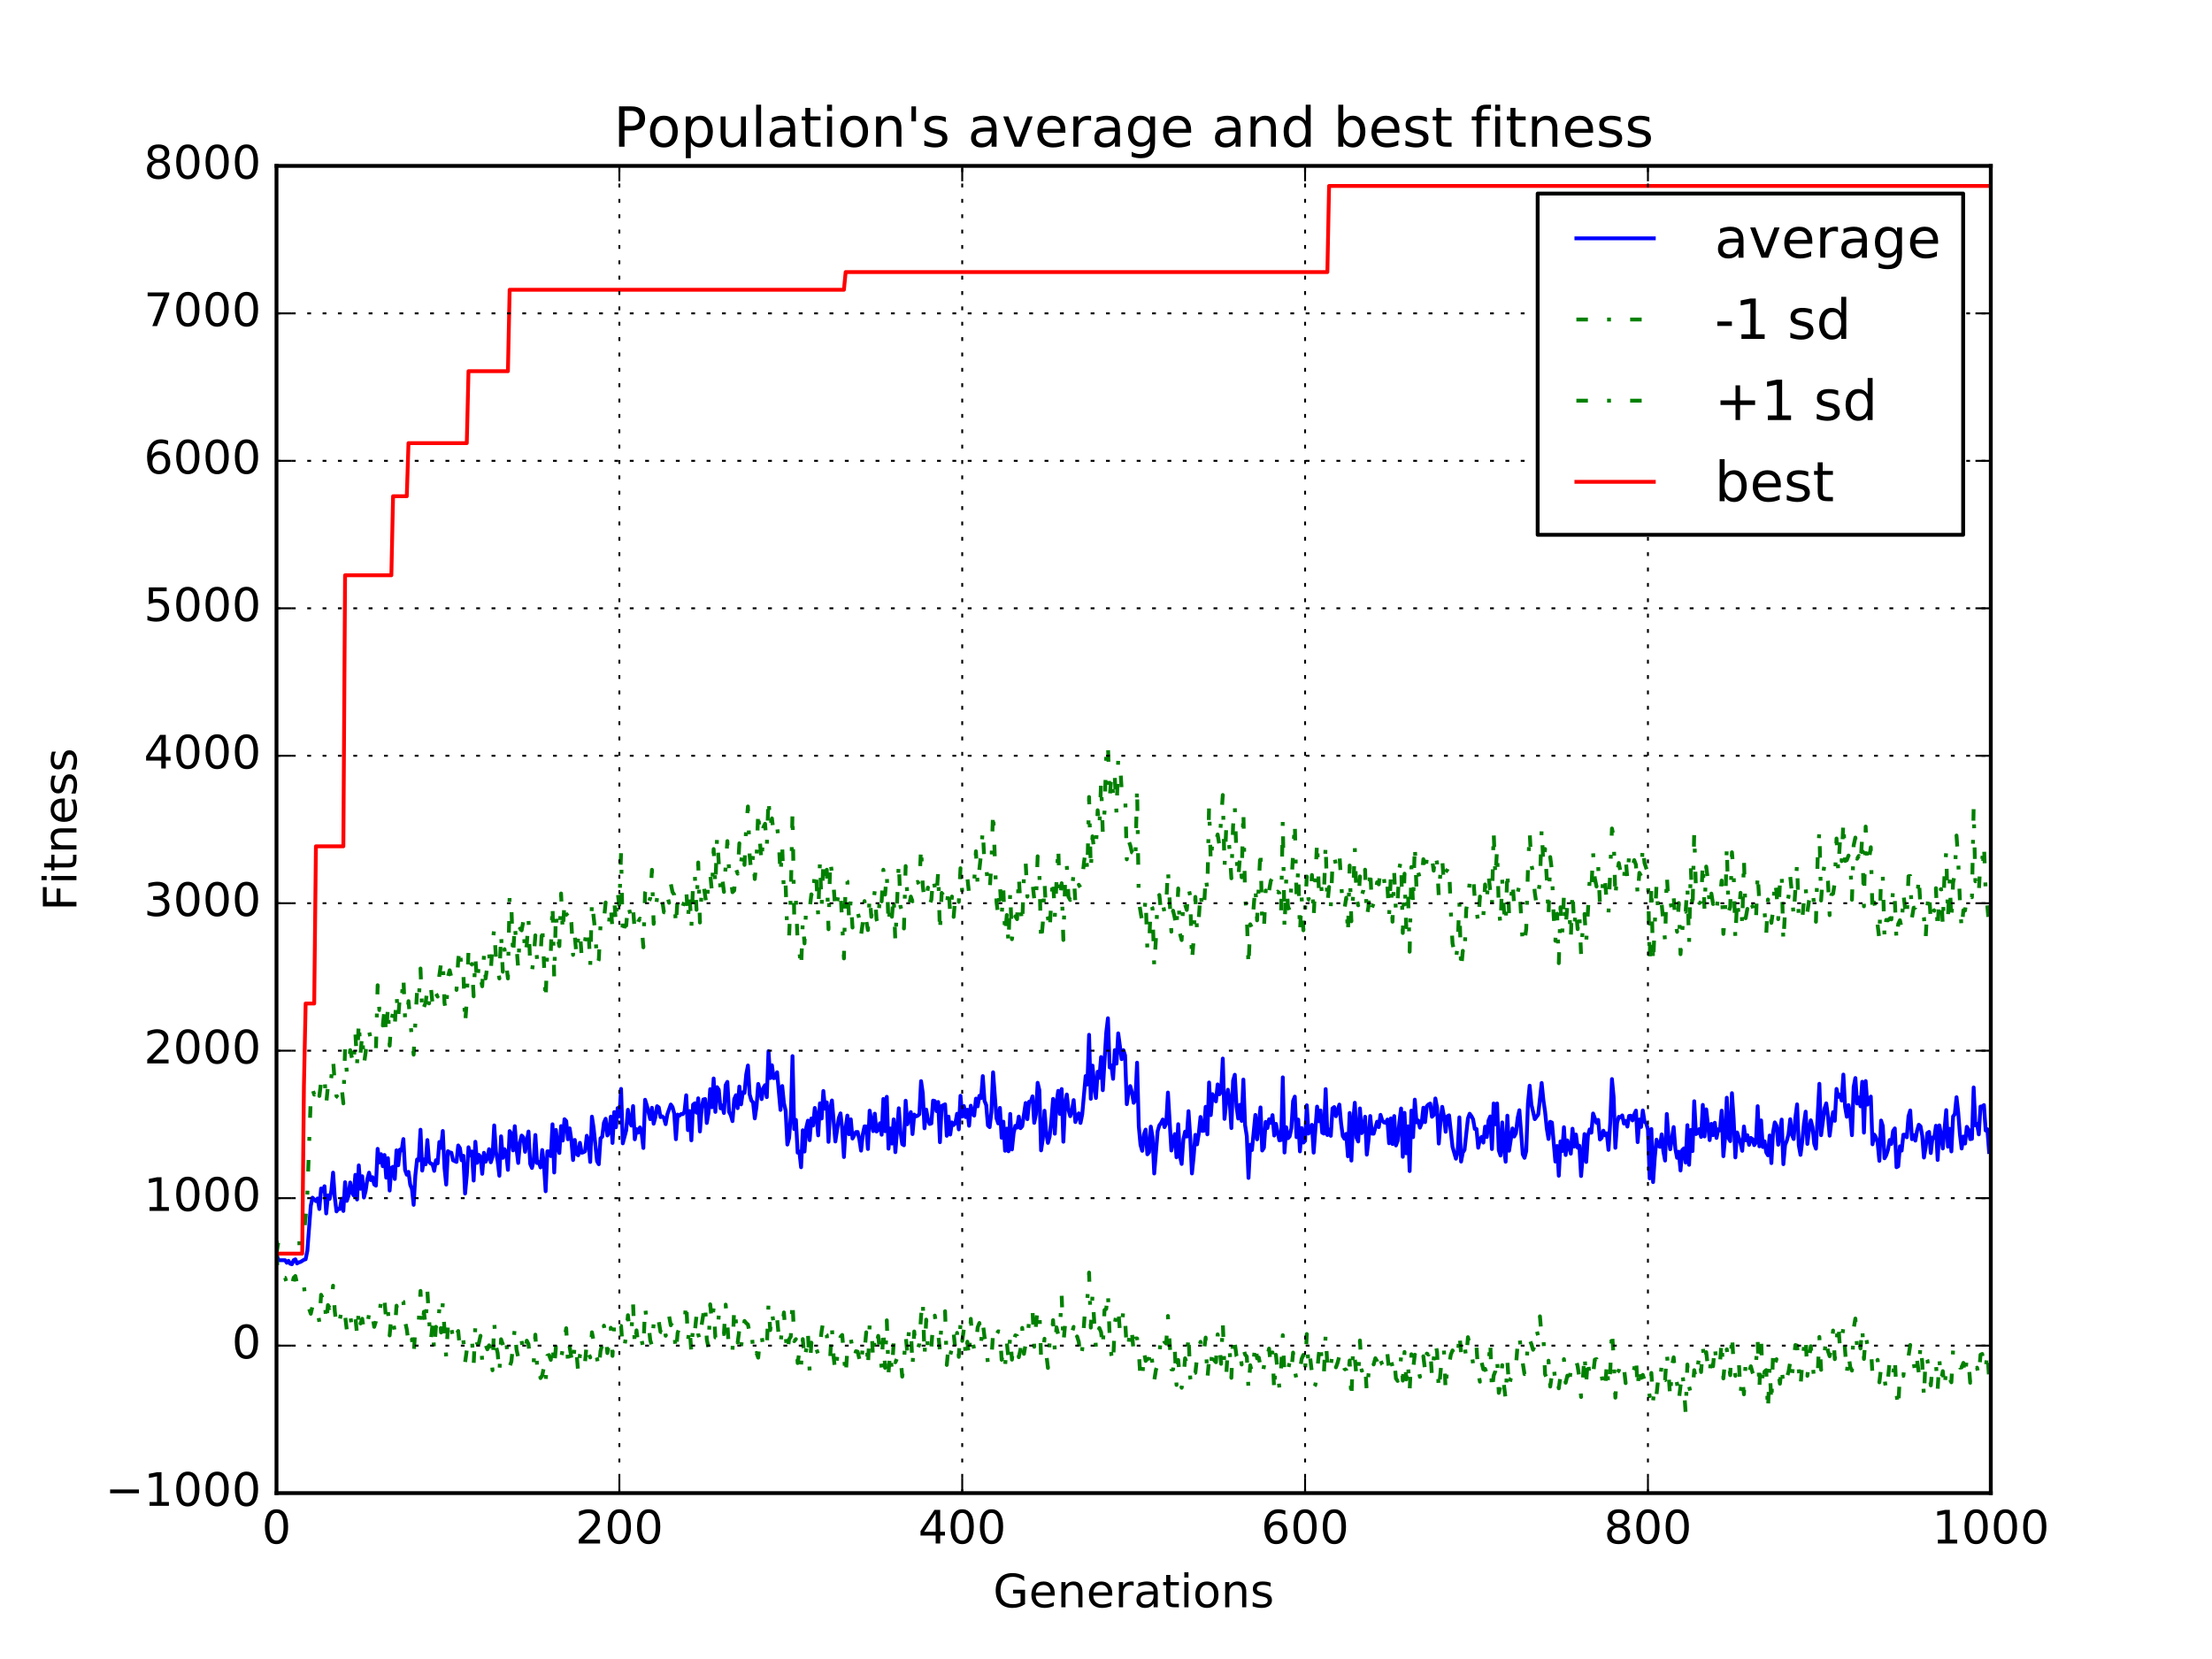 <?xml version="1.0" encoding="utf-8" standalone="no"?>
<!DOCTYPE svg PUBLIC "-//W3C//DTD SVG 1.1//EN"
  "http://www.w3.org/Graphics/SVG/1.1/DTD/svg11.dtd">
<!-- Created with matplotlib (http://matplotlib.org/) -->
<svg height="432pt" version="1.1" viewBox="0 0 576 432" width="576pt" xmlns="http://www.w3.org/2000/svg" xmlns:xlink="http://www.w3.org/1999/xlink">
 <defs>
  <style type="text/css">
*{stroke-linecap:butt;stroke-linejoin:round;stroke-miterlimit:100000;}
  </style>
 </defs>
 <g id="figure_1">
  <g id="patch_1">
   <path d="M 0 432 
L 576 432 
L 576 0 
L 0 0 
z
" style="fill:#ffffff;"/>
  </g>
  <g id="axes_1">
   <g id="patch_2">
    <path d="M 72 388.8 
L 518.4 388.8 
L 518.4 43.2 
L 72 43.2 
z
" style="fill:#ffffff;"/>
   </g>
   <g id="line2d_1">
    <path clip-path="url(#p3f83d0fe7a)" d="M 72 326.438 
L 72.446 328.163 
L 74.232 328.163 
L 74.678 328.817 
L 75.125 328.308 
L 75.571 329.08 
L 76.018 329.196 
L 76.464 328.163 
L 76.91 327.932 
L 77.357 328.994 
L 77.803 328.715 
L 78.25 328.603 
L 79.142 328.045 
L 79.589 327.906 
L 80.035 325.683 
L 80.928 313.965 
L 81.374 311.871 
L 82.267 312.769 
L 82.714 312.07 
L 83.16 314.826 
L 83.606 309.486 
L 84.053 310.176 
L 84.499 308.892 
L 84.946 315.978 
L 85.392 311.289 
L 85.838 312.185 
L 86.285 310.058 
L 86.731 305.348 
L 87.178 311.772 
L 87.624 315.446 
L 88.07 314.776 
L 88.517 314.83 
L 88.963 312.138 
L 89.41 315.332 
L 89.856 307.837 
L 90.302 312.707 
L 90.749 311.389 
L 91.195 307.919 
L 91.642 310.527 
L 92.088 311.285 
L 92.534 305.914 
L 92.981 312.343 
L 93.427 303.459 
L 93.874 309.558 
L 94.32 306.288 
L 94.766 311.834 
L 95.213 310.1 
L 95.659 307.033 
L 96.106 305.358 
L 96.552 307.298 
L 96.998 306.535 
L 97.445 308.427 
L 97.891 308.741 
L 98.338 299.16 
L 98.784 302.723 
L 99.23 300.547 
L 99.677 303.686 
L 100.123 300.759 
L 100.57 306.662 
L 101.016 301.579 
L 101.462 310.02 
L 101.909 304.102 
L 102.355 303.821 
L 102.802 307.005 
L 103.248 299.542 
L 103.694 303.445 
L 104.141 299.355 
L 104.587 299.563 
L 105.034 296.607 
L 105.48 304.669 
L 105.926 305.901 
L 106.373 305.154 
L 106.819 308.498 
L 107.266 309.612 
L 107.712 313.736 
L 108.158 306.029 
L 108.605 301.925 
L 109.051 302.137 
L 109.498 294.172 
L 109.944 304.82 
L 110.39 301.901 
L 110.837 303.189 
L 111.283 296.866 
L 111.73 302.505 
L 112.176 303.01 
L 112.622 303.126 
L 113.069 304.887 
L 113.515 302.113 
L 113.962 302.935 
L 114.408 297.372 
L 114.854 298.908 
L 115.301 294.5 
L 115.747 304.134 
L 116.194 308.462 
L 116.64 299.771 
L 117.086 300.071 
L 117.533 300.17 
L 117.979 302.146 
L 118.872 302.569 
L 119.318 298.28 
L 119.765 298.979 
L 120.211 302.139 
L 120.658 300.953 
L 121.104 310.797 
L 121.55 306.019 
L 121.997 298.743 
L 122.443 300.883 
L 122.89 299.846 
L 123.336 307.416 
L 123.782 297.31 
L 124.229 302.803 
L 124.675 300.714 
L 125.122 301.228 
L 125.568 305.659 
L 126.014 300.188 
L 126.461 302.514 
L 126.907 301.571 
L 127.354 299.244 
L 127.8 302.657 
L 128.246 301.231 
L 128.693 293.058 
L 129.139 299.889 
L 129.586 302.338 
L 130.032 306.166 
L 130.478 295.895 
L 130.925 301.501 
L 131.371 299.247 
L 131.818 300.16 
L 132.264 304.628 
L 132.71 294.533 
L 133.157 295.227 
L 133.603 299.564 
L 134.05 293.257 
L 134.496 299.131 
L 134.942 302.838 
L 135.389 297.51 
L 135.835 295.7 
L 136.282 296.173 
L 136.728 299.933 
L 137.621 294.643 
L 138.067 303.077 
L 138.514 304.135 
L 138.96 302.28 
L 139.406 295.549 
L 139.853 302.856 
L 140.299 302.571 
L 140.746 303.991 
L 141.192 299.462 
L 141.638 303.171 
L 142.085 310.199 
L 142.531 299.801 
L 142.978 299.827 
L 143.424 301.054 
L 143.87 292.757 
L 144.317 305.317 
L 144.763 294.225 
L 145.21 298.694 
L 145.656 300.242 
L 146.102 293.239 
L 146.549 296.993 
L 146.995 291.441 
L 147.442 291.928 
L 147.888 296.665 
L 148.334 293.817 
L 148.781 296.839 
L 149.227 302.077 
L 149.674 296.834 
L 150.12 300.452 
L 150.566 300.831 
L 151.013 297.588 
L 151.459 300.174 
L 151.906 300.06 
L 152.352 299.78 
L 152.798 295.747 
L 153.245 297.112 
L 153.691 302.57 
L 154.138 290.767 
L 154.584 293.785 
L 155.477 302.405 
L 155.923 303.166 
L 156.37 296.429 
L 156.816 295.999 
L 157.262 292.361 
L 157.709 291.321 
L 158.155 295.674 
L 158.602 294.843 
L 159.048 290.777 
L 159.494 297.628 
L 159.941 289.58 
L 160.387 293.547 
L 160.834 288.548 
L 161.28 290.679 
L 161.726 283.549 
L 162.173 297.726 
L 163.066 294.324 
L 163.512 288.985 
L 163.958 292.017 
L 164.405 293.096 
L 164.851 288.015 
L 165.298 296.674 
L 165.744 294.02 
L 166.19 294.934 
L 166.637 293.578 
L 167.083 294.985 
L 167.53 298.934 
L 167.976 286.374 
L 168.422 287.8 
L 169.315 291.423 
L 169.762 288.466 
L 170.208 292.612 
L 170.654 290.916 
L 171.101 288.052 
L 171.547 288.382 
L 171.994 290.888 
L 172.44 290.694 
L 172.886 291.119 
L 173.333 292.728 
L 173.779 290.145 
L 174.672 287.611 
L 175.118 288.259 
L 175.565 289.933 
L 176.011 296.649 
L 176.458 290.237 
L 176.904 290.542 
L 177.35 290.1 
L 177.797 290.128 
L 178.243 289.448 
L 178.69 285.202 
L 179.136 294.286 
L 179.582 289.322 
L 180.029 296.943 
L 180.475 287.656 
L 180.922 287.301 
L 181.368 289.743 
L 181.814 285.996 
L 182.261 294.636 
L 182.707 288.575 
L 183.154 286.305 
L 183.6 286.181 
L 184.046 292.427 
L 184.493 289.804 
L 184.939 283.609 
L 185.386 288.322 
L 185.832 280.837 
L 186.278 289.539 
L 186.725 283.098 
L 187.171 283.79 
L 187.618 288.604 
L 188.064 287.857 
L 188.51 289.826 
L 188.957 282.581 
L 189.403 281.717 
L 189.85 289.529 
L 190.296 290.399 
L 190.742 291.945 
L 191.189 286.214 
L 191.635 285.197 
L 192.082 288.559 
L 192.528 282.934 
L 192.974 287.579 
L 193.421 284.443 
L 193.867 284.595 
L 194.314 279.771 
L 194.76 277.453 
L 195.206 284.965 
L 195.653 286.569 
L 196.099 287.061 
L 196.546 291.23 
L 196.992 288.142 
L 197.438 282.257 
L 197.885 283.99 
L 198.331 286.211 
L 198.778 283.302 
L 199.224 282.564 
L 199.67 285.697 
L 200.117 273.708 
L 200.563 280.728 
L 201.01 277.386 
L 201.456 280.75 
L 201.902 280.651 
L 202.349 279.209 
L 203.242 289.028 
L 203.688 282.796 
L 204.134 287.25 
L 204.581 289.236 
L 205.027 298.042 
L 205.474 296.348 
L 205.92 290.613 
L 206.366 275.01 
L 206.813 294.013 
L 207.259 291.621 
L 207.706 300.149 
L 208.152 299.858 
L 208.598 303.951 
L 209.045 294.312 
L 209.491 299.864 
L 209.938 293.717 
L 210.384 291.81 
L 210.83 296.902 
L 211.277 291.247 
L 211.723 293.095 
L 212.17 288.503 
L 212.616 290.476 
L 213.062 295.651 
L 213.509 287.303 
L 213.955 291.263 
L 214.402 284.086 
L 214.848 288.693 
L 215.294 287.057 
L 215.741 297.341 
L 216.187 288.574 
L 216.634 286.558 
L 217.526 297.24 
L 218.419 291.154 
L 218.866 289.918 
L 219.312 294.023 
L 219.758 301.289 
L 220.205 293.699 
L 220.651 290.491 
L 221.098 295.362 
L 221.544 291.465 
L 221.99 296.468 
L 222.883 294.785 
L 223.33 294.761 
L 223.776 296.711 
L 224.222 299.631 
L 224.669 295.39 
L 225.115 293.302 
L 225.562 293.331 
L 226.008 299.193 
L 226.454 289.207 
L 227.347 294.533 
L 227.794 289.993 
L 228.24 294.644 
L 228.686 294.24 
L 229.133 292.484 
L 229.579 295.479 
L 230.026 286.16 
L 230.472 294.569 
L 230.918 285.603 
L 231.365 299.116 
L 231.811 293.844 
L 232.258 297.784 
L 232.704 291.484 
L 233.15 300.018 
L 234.043 288.587 
L 234.49 294.724 
L 234.936 297.912 
L 235.382 298.228 
L 235.829 286.623 
L 236.275 292.753 
L 237.168 289.593 
L 237.614 295.314 
L 238.061 290.233 
L 238.507 290.717 
L 238.954 290.533 
L 239.4 290.133 
L 239.846 281.518 
L 240.293 284.64 
L 240.739 293.801 
L 241.186 288.919 
L 241.632 291.497 
L 242.078 292.686 
L 242.525 292.535 
L 242.971 286.592 
L 243.418 286.718 
L 243.864 289.332 
L 244.31 286.963 
L 244.757 297.426 
L 245.203 287.995 
L 246.096 287.563 
L 246.542 295.768 
L 246.989 290.749 
L 247.435 295.431 
L 247.882 292.267 
L 248.328 292.954 
L 248.774 292.465 
L 249.221 290.017 
L 249.667 294.093 
L 250.114 285.339 
L 250.56 290.73 
L 251.006 288.018 
L 251.453 290.896 
L 251.899 288.96 
L 252.346 293.146 
L 252.792 287.922 
L 253.238 290.029 
L 253.685 290.504 
L 254.131 286.082 
L 254.578 288.093 
L 255.024 285.343 
L 255.47 285.945 
L 255.917 280.216 
L 256.363 286.649 
L 256.81 287.76 
L 257.256 293.072 
L 257.702 293.504 
L 258.149 289.689 
L 258.595 279.224 
L 259.488 291.173 
L 259.934 292.53 
L 260.381 288.494 
L 260.827 296.281 
L 261.274 292.068 
L 261.72 299.657 
L 262.166 293.891 
L 262.613 299.789 
L 263.059 290.062 
L 263.506 299.316 
L 263.952 295.089 
L 264.398 293.155 
L 264.845 293.623 
L 265.291 290.757 
L 265.738 293.779 
L 266.184 293.265 
L 267.077 287.221 
L 267.523 291.433 
L 267.97 286.891 
L 268.416 286.873 
L 268.862 285.491 
L 269.309 292.388 
L 269.755 290.157 
L 270.202 281.957 
L 270.648 283.888 
L 271.094 299.558 
L 271.541 296.599 
L 271.987 289.23 
L 272.434 295.023 
L 272.88 297.606 
L 273.326 295.945 
L 273.773 291.688 
L 274.219 286.148 
L 274.666 295.218 
L 275.112 287.232 
L 275.558 284.051 
L 276.005 290.079 
L 276.451 283.583 
L 276.898 297.302 
L 277.344 287.516 
L 277.79 285.003 
L 278.237 289.007 
L 278.683 290.649 
L 279.13 289.314 
L 279.576 286.462 
L 280.022 292.176 
L 280.469 290.71 
L 280.915 289.909 
L 281.362 292.417 
L 281.808 290.18 
L 282.701 280.199 
L 283.147 282.427 
L 283.594 269.453 
L 284.04 286.132 
L 284.486 277.48 
L 284.933 282.493 
L 285.379 285.915 
L 285.826 279.07 
L 286.272 280.668 
L 286.718 275.254 
L 287.165 283.89 
L 288.058 268.946 
L 288.504 265.151 
L 288.95 277.955 
L 289.397 277.422 
L 289.843 280.926 
L 290.29 273.447 
L 290.736 276.974 
L 291.182 269.086 
L 292.075 275.804 
L 292.522 273.453 
L 292.968 274.83 
L 293.414 287.526 
L 293.861 284.488 
L 294.307 282.818 
L 294.754 284.439 
L 295.2 287.167 
L 295.646 286.414 
L 296.093 276.717 
L 296.539 293.325 
L 296.986 298.144 
L 297.432 299.673 
L 297.878 295.353 
L 298.325 294.146 
L 298.771 300.582 
L 299.218 300.033 
L 299.664 293.367 
L 300.11 296.045 
L 300.557 305.575 
L 301.45 294.546 
L 301.896 293.018 
L 302.342 292.432 
L 302.789 291.514 
L 303.235 293.512 
L 303.682 292.57 
L 304.128 284.496 
L 305.021 299.591 
L 305.467 296.863 
L 305.914 295.314 
L 306.36 301.361 
L 306.806 292.735 
L 307.253 301.038 
L 307.699 303.087 
L 308.146 296.706 
L 308.592 294.68 
L 309.038 295.97 
L 309.485 289.34 
L 309.931 296.033 
L 310.378 305.563 
L 310.824 301.157 
L 311.27 295.513 
L 311.717 298 
L 312.163 295.162 
L 312.61 290.856 
L 313.056 294.489 
L 313.502 294.441 
L 313.949 288.209 
L 314.395 295.384 
L 314.842 281.875 
L 315.288 290.374 
L 315.734 284.911 
L 316.627 286.804 
L 317.074 282.379 
L 317.52 284.978 
L 317.966 284.315 
L 318.413 275.647 
L 318.859 291.356 
L 319.306 286.903 
L 319.752 283.77 
L 320.198 286.621 
L 320.645 293.752 
L 321.091 281.407 
L 321.538 279.859 
L 321.984 288.164 
L 322.43 291.276 
L 322.877 287.678 
L 323.323 291.883 
L 323.77 281.113 
L 324.216 293.017 
L 324.662 295.837 
L 325.109 306.728 
L 325.555 298.088 
L 326.002 299.466 
L 326.894 290.326 
L 327.341 296.69 
L 328.234 288.365 
L 328.68 299.59 
L 329.126 298.86 
L 329.573 292.138 
L 330.019 293.743 
L 330.466 291.454 
L 330.912 292.414 
L 331.358 290.372 
L 331.805 295.69 
L 332.251 292.648 
L 333.144 296.943 
L 333.59 296.85 
L 334.037 280.543 
L 334.483 300.11 
L 334.93 293.534 
L 335.376 296.401 
L 335.822 295.922 
L 336.269 293.778 
L 336.715 286.713 
L 337.162 285.556 
L 337.608 296.124 
L 338.054 291.526 
L 338.501 299.823 
L 338.947 293.729 
L 339.394 297.533 
L 339.84 297.055 
L 340.286 287.811 
L 340.733 295.178 
L 341.626 292.904 
L 342.072 300.139 
L 342.965 288.151 
L 343.411 291.977 
L 343.858 289.148 
L 344.304 294.959 
L 344.75 295.18 
L 345.197 283.594 
L 345.643 295.558 
L 346.09 294.116 
L 346.536 295.774 
L 346.982 288.627 
L 347.429 288.28 
L 347.875 290.655 
L 348.768 287.631 
L 349.214 292.509 
L 349.661 295.837 
L 350.107 296.542 
L 350.554 295.255 
L 351 301.104 
L 351.446 289.818 
L 351.893 302.213 
L 352.339 292.272 
L 352.786 287.154 
L 353.232 296.251 
L 353.678 297.239 
L 354.125 288.631 
L 354.571 295.06 
L 355.018 294.254 
L 355.464 290.791 
L 355.91 300.663 
L 356.357 296.966 
L 356.803 290.611 
L 357.25 295.183 
L 357.696 295.22 
L 358.589 292.083 
L 359.035 293.489 
L 359.482 290.299 
L 359.928 291.75 
L 360.374 292.27 
L 360.821 292.384 
L 361.267 291.54 
L 361.714 297.704 
L 362.16 291.233 
L 362.606 297.906 
L 363.053 290.622 
L 363.499 298.273 
L 363.946 297.05 
L 364.392 292.166 
L 364.838 288.65 
L 365.285 301.232 
L 365.731 289.777 
L 366.178 300.318 
L 366.624 293.292 
L 367.07 304.945 
L 367.517 289.203 
L 367.963 296.112 
L 368.41 286.346 
L 368.856 292.262 
L 369.302 291.765 
L 369.749 293.636 
L 370.195 292.464 
L 370.642 288.449 
L 371.088 292.203 
L 371.534 288.074 
L 371.981 287.591 
L 372.427 287.365 
L 372.874 290.805 
L 373.32 290.378 
L 373.766 286.037 
L 374.213 288.44 
L 374.659 297.786 
L 375.106 291.873 
L 375.552 288.217 
L 375.998 290.713 
L 376.445 294.714 
L 376.891 290.685 
L 377.338 290.429 
L 378.23 298.621 
L 379.123 301.724 
L 379.57 299.878 
L 380.016 290.951 
L 380.462 302.477 
L 380.909 300.104 
L 381.355 299.444 
L 382.248 291.239 
L 382.694 290.012 
L 383.141 290.609 
L 383.587 291.461 
L 384.034 293.975 
L 384.48 293.987 
L 384.926 298.865 
L 385.373 296.625 
L 385.819 296.041 
L 386.266 297.527 
L 386.712 293.374 
L 387.158 296.089 
L 387.605 291.818 
L 388.051 290.724 
L 388.498 299.209 
L 388.944 287.337 
L 389.39 292.764 
L 389.837 287.33 
L 390.283 299.55 
L 390.73 300.9 
L 391.176 292.279 
L 391.622 298.835 
L 392.069 302.509 
L 392.515 290.515 
L 392.962 299.649 
L 393.854 293.84 
L 394.301 295.952 
L 394.747 295.043 
L 395.194 291.13 
L 395.64 289.102 
L 396.533 300.601 
L 396.979 301.499 
L 397.426 299.765 
L 397.872 287.303 
L 398.318 282.706 
L 398.765 287.587 
L 399.658 291.425 
L 400.55 290.218 
L 401.443 282.001 
L 401.89 286.424 
L 402.336 289.475 
L 402.782 293.878 
L 403.229 296.595 
L 403.675 292.119 
L 404.122 292.315 
L 405.014 302.471 
L 405.461 298.416 
L 405.907 306.164 
L 406.354 297.213 
L 406.8 299.738 
L 407.246 293.529 
L 407.693 300.766 
L 408.139 296.958 
L 408.586 298.467 
L 409.032 300.413 
L 409.478 293.911 
L 409.925 298.576 
L 410.371 295.42 
L 410.818 298.865 
L 411.264 298.35 
L 411.71 306.238 
L 412.603 295.308 
L 413.05 302.572 
L 413.496 295.71 
L 413.942 294.095 
L 414.389 294.948 
L 414.835 289.95 
L 415.728 292.386 
L 416.174 291.617 
L 416.621 296.722 
L 417.067 296.312 
L 417.514 294.424 
L 417.96 295.627 
L 418.406 295.108 
L 418.853 299.424 
L 419.299 292.314 
L 419.746 280.987 
L 420.192 285.698 
L 420.638 298.894 
L 421.085 292.411 
L 421.531 290.821 
L 421.978 290.951 
L 422.424 290.449 
L 422.87 292.577 
L 423.317 291.884 
L 423.763 293.361 
L 424.21 290.592 
L 424.656 290.532 
L 425.102 291.755 
L 425.549 290.206 
L 425.995 289.197 
L 426.442 297.414 
L 426.888 291.508 
L 427.334 293.456 
L 427.781 289.153 
L 428.227 292.037 
L 428.674 292.505 
L 429.12 294.108 
L 429.566 306.857 
L 430.013 293.993 
L 430.459 307.815 
L 430.906 301.325 
L 431.352 296.763 
L 431.798 298.358 
L 432.245 298.638 
L 432.691 295.395 
L 433.138 299.844 
L 433.584 302.211 
L 434.03 290.073 
L 434.477 296.342 
L 434.923 299.274 
L 435.816 293.492 
L 436.262 299.179 
L 436.709 301.495 
L 437.155 299.899 
L 437.602 304.797 
L 438.048 299.477 
L 438.494 299.034 
L 438.941 302.729 
L 439.387 292.99 
L 439.834 303.314 
L 440.28 294.231 
L 440.726 299.753 
L 441.173 286.758 
L 441.619 295.308 
L 442.066 295.065 
L 442.512 293.991 
L 442.958 296.061 
L 443.405 287.707 
L 443.851 295.93 
L 444.298 288.872 
L 445.19 296.886 
L 445.637 292.651 
L 446.083 295.592 
L 446.53 292.361 
L 446.976 296.324 
L 447.422 294.062 
L 447.869 294.341 
L 448.315 289.211 
L 448.762 301.073 
L 449.208 296.259 
L 449.654 285.838 
L 450.101 296.309 
L 450.547 297.147 
L 450.994 284.656 
L 451.44 291.297 
L 451.886 301.39 
L 452.333 294.887 
L 453.226 297.655 
L 453.672 299.671 
L 454.118 293.332 
L 454.565 296.953 
L 455.011 295.605 
L 455.458 298.116 
L 455.904 296.308 
L 456.35 296.651 
L 456.797 298.196 
L 457.243 297.546 
L 457.69 288.048 
L 458.136 298.501 
L 458.582 291.752 
L 459.029 298.683 
L 459.475 297.179 
L 459.922 300.062 
L 460.368 300.836 
L 460.814 295.689 
L 461.261 302.865 
L 461.707 294.755 
L 462.154 292.262 
L 462.6 293.118 
L 463.046 298.082 
L 463.939 291.534 
L 464.386 303.146 
L 464.832 298.147 
L 465.278 297.048 
L 465.725 295.356 
L 466.171 291.444 
L 466.618 295.483 
L 467.064 296.603 
L 467.51 291.07 
L 467.957 287.57 
L 468.403 298.274 
L 468.85 300.725 
L 469.296 297.211 
L 469.742 292.592 
L 470.189 289.469 
L 470.635 297.876 
L 471.082 294.136 
L 471.528 291.727 
L 471.974 293.511 
L 472.421 297.823 
L 472.867 299.117 
L 473.76 282.214 
L 474.206 295.606 
L 475.099 288.697 
L 475.546 287.313 
L 475.992 290.603 
L 476.438 295.731 
L 476.885 292.082 
L 477.331 289.59 
L 477.778 291.863 
L 478.224 283.554 
L 478.67 285.617 
L 479.117 285.037 
L 479.563 286.584 
L 480.01 279.814 
L 480.456 288.208 
L 480.902 290.799 
L 481.349 287.763 
L 481.795 290.148 
L 482.242 295.607 
L 482.688 283.059 
L 483.134 280.721 
L 483.581 287.357 
L 484.027 285.779 
L 484.474 288.087 
L 484.92 281.688 
L 485.366 294.938 
L 485.813 281.503 
L 486.259 287.651 
L 486.706 286.734 
L 487.152 285.54 
L 487.598 297.975 
L 488.045 295.431 
L 488.491 296.133 
L 488.938 297.579 
L 489.384 302.289 
L 489.83 291.785 
L 490.277 293.204 
L 490.723 301.618 
L 491.17 300.812 
L 491.616 299.419 
L 492.062 296.856 
L 492.509 297.879 
L 492.955 294.513 
L 493.402 293.832 
L 493.848 303.945 
L 494.294 303.696 
L 494.741 298.489 
L 495.187 299.631 
L 495.634 295.472 
L 496.08 295.469 
L 496.526 296.143 
L 496.973 290.663 
L 497.419 289.16 
L 497.866 296.643 
L 498.312 295.566 
L 498.758 297.014 
L 499.205 294.399 
L 499.651 292.874 
L 500.098 293.285 
L 500.544 295.715 
L 500.99 301.425 
L 501.437 298.736 
L 501.883 295.027 
L 502.33 294.742 
L 502.776 300.253 
L 503.222 296.188 
L 503.669 296.347 
L 504.115 293.142 
L 504.562 302.057 
L 505.008 293.044 
L 505.454 295.466 
L 505.901 299.068 
L 506.794 289.069 
L 507.24 298.589 
L 507.686 293.94 
L 508.133 299.831 
L 508.579 290.706 
L 509.026 290.13 
L 509.472 285.711 
L 509.918 289.667 
L 510.365 295.46 
L 510.811 299.068 
L 511.258 295.956 
L 511.704 297.786 
L 512.15 293.427 
L 512.597 294.139 
L 513.043 296.633 
L 513.49 296.548 
L 513.936 283.17 
L 514.382 293.057 
L 514.829 292.654 
L 515.275 295.389 
L 515.722 288.146 
L 516.168 288.117 
L 516.614 287.76 
L 517.061 294.377 
L 517.507 294.055 
L 517.954 299.973 
L 517.954 299.973 
" style="fill:none;stroke:#0000ff;stroke-linecap:square;"/>
   </g>
   <g id="line2d_2">
    <path clip-path="url(#p3f83d0fe7a)" d="M 72 326.438 
L 72.446 332.724 
L 74.232 332.724 
L 74.678 334.024 
L 75.125 332.884 
L 75.571 334.628 
L 76.018 334.683 
L 76.464 332.724 
L 76.91 332.267 
L 77.357 334.254 
L 77.803 333.707 
L 78.25 333.527 
L 78.696 332.884 
L 79.142 334.773 
L 79.589 338.997 
L 80.035 340.522 
L 80.482 340.779 
L 80.928 342.103 
L 81.374 340.118 
L 81.821 339.672 
L 82.267 341.364 
L 82.714 341.37 
L 83.16 344.267 
L 83.606 337.156 
L 84.053 338.127 
L 84.499 337.315 
L 84.946 344.5 
L 85.392 339.835 
L 85.838 340.604 
L 86.285 339.7 
L 86.731 334.793 
L 87.178 341.385 
L 87.624 345.439 
L 88.07 343.775 
L 88.517 343.521 
L 88.963 341.173 
L 89.41 343.34 
L 89.856 342.532 
L 90.302 346.245 
L 90.749 344.782 
L 91.195 342.388 
L 91.642 345.619 
L 92.088 345.087 
L 92.534 342.842 
L 92.981 347.578 
L 93.427 341.062 
L 93.874 344.638 
L 94.32 343.401 
L 94.766 346.494 
L 95.213 346.213 
L 95.659 344.839 
L 96.106 342.122 
L 96.552 344.116 
L 96.998 342.843 
L 97.445 345.512 
L 97.891 344.063 
L 98.338 341.769 
L 98.784 342.43 
L 99.23 338.564 
L 99.677 340.342 
L 100.123 338.741 
L 100.57 343.85 
L 101.016 341.093 
L 101.462 347.747 
L 101.909 342.588 
L 102.355 343.924 
L 102.802 346.827 
L 103.248 339.993 
L 103.694 341.802 
L 104.141 339.494 
L 104.587 338.669 
L 105.034 338.961 
L 105.48 344.153 
L 105.926 346.164 
L 106.373 349.62 
L 106.819 350.804 
L 107.266 348.748 
L 107.712 352.844 
L 108.158 345.965 
L 108.605 345.809 
L 109.051 343.856 
L 109.498 336.148 
L 109.944 345.564 
L 110.39 341.579 
L 110.837 345.277 
L 111.283 336.142 
L 111.73 343.72 
L 112.176 349.242 
L 112.622 344.893 
L 113.069 351.836 
L 113.515 345.496 
L 113.962 346.357 
L 114.408 340.781 
L 114.854 346.982 
L 115.301 339.3 
L 116.194 353.436 
L 116.64 345.212 
L 117.086 347.485 
L 117.533 345.853 
L 117.979 348.578 
L 118.426 349.601 
L 118.872 347.362 
L 119.318 346.582 
L 119.765 351.264 
L 120.211 350.873 
L 120.658 348.891 
L 121.104 354.826 
L 121.55 351.58 
L 121.997 350.03 
L 122.443 350.189 
L 122.89 348.678 
L 123.336 355.387 
L 123.782 345.218 
L 124.229 349.773 
L 124.675 349.842 
L 125.122 347.832 
L 125.568 354.492 
L 126.014 351.491 
L 126.461 350.239 
L 126.907 351.36 
L 127.354 350.32 
L 127.8 352.304 
L 128.246 356.82 
L 128.693 344.279 
L 129.139 350.447 
L 129.586 352.319 
L 130.032 357.532 
L 130.478 348.737 
L 131.371 351.33 
L 131.818 348.916 
L 132.264 354.466 
L 132.71 355.858 
L 133.157 354.546 
L 134.05 345.909 
L 134.496 351.392 
L 134.942 353.464 
L 135.389 353.209 
L 135.835 349.135 
L 136.282 352.485 
L 136.728 351.253 
L 137.174 349.101 
L 137.621 350.012 
L 138.067 354.477 
L 138.514 355.213 
L 138.96 355.04 
L 139.406 347.538 
L 139.853 355.678 
L 140.299 354.736 
L 140.746 358.85 
L 141.192 358.194 
L 141.638 355.95 
L 142.085 359.692 
L 142.531 353.029 
L 142.978 352.859 
L 143.424 354.111 
L 143.87 350.089 
L 144.317 355.928 
L 144.763 350.738 
L 145.21 353.216 
L 145.656 354.108 
L 146.102 353.818 
L 147.442 345.857 
L 147.888 354.843 
L 148.334 350.769 
L 148.781 353.485 
L 149.227 355.5 
L 149.674 349.979 
L 150.12 352.126 
L 150.566 357.488 
L 151.013 352.856 
L 151.459 351.278 
L 152.352 354.602 
L 152.798 349.666 
L 153.245 352.387 
L 153.691 353.476 
L 154.138 346.921 
L 154.584 349.171 
L 155.03 352.478 
L 155.477 353.777 
L 155.923 356.457 
L 156.37 351.804 
L 156.816 350.225 
L 157.262 345.194 
L 157.709 347.639 
L 158.155 352.343 
L 158.602 349.695 
L 159.048 345.747 
L 159.494 353.074 
L 159.941 344.889 
L 160.387 346.557 
L 160.834 344.903 
L 161.28 345.259 
L 161.726 345.264 
L 162.173 351.35 
L 162.619 350.513 
L 163.066 347.62 
L 163.512 342.468 
L 163.958 346.777 
L 164.405 347.054 
L 164.851 339.5 
L 165.298 350.621 
L 165.744 346.422 
L 166.19 349.872 
L 166.637 347.945 
L 167.083 348.953 
L 167.53 351.185 
L 167.976 340.262 
L 168.422 344.239 
L 168.869 344.762 
L 169.315 348.937 
L 169.762 350.444 
L 170.208 344.646 
L 170.654 344.523 
L 171.101 342.295 
L 171.547 344.182 
L 171.994 346.824 
L 172.44 346.984 
L 172.886 344.691 
L 173.333 347.834 
L 173.779 346.776 
L 174.226 342.667 
L 174.672 345.1 
L 175.118 344.241 
L 175.565 346.883 
L 176.011 352.133 
L 176.458 347.046 
L 177.35 344.716 
L 177.797 344.235 
L 178.243 344.319 
L 178.69 338.962 
L 179.136 349.143 
L 179.582 345.543 
L 180.029 352.262 
L 180.475 345.048 
L 180.922 346.882 
L 181.368 342.569 
L 181.814 347.407 
L 182.261 349.047 
L 182.707 344.973 
L 183.6 339.414 
L 184.046 348.802 
L 184.493 350.992 
L 184.939 339.639 
L 185.386 344.351 
L 185.832 340.584 
L 186.278 348.264 
L 186.725 348.308 
L 187.171 342.528 
L 187.618 345.518 
L 188.064 347.214 
L 188.51 347.401 
L 188.957 339.722 
L 189.403 344.419 
L 189.85 352.363 
L 190.742 351.567 
L 191.189 340.543 
L 191.635 344.166 
L 192.082 349.611 
L 192.528 346.275 
L 192.974 350.681 
L 193.867 343.97 
L 194.314 344.537 
L 194.76 344.906 
L 195.206 347.057 
L 195.653 346.083 
L 196.099 351.37 
L 196.546 353.56 
L 196.992 352.287 
L 197.438 353.535 
L 197.885 348.775 
L 198.331 347.742 
L 198.778 351.186 
L 199.224 350.623 
L 199.67 350.955 
L 200.117 339.615 
L 200.563 346.361 
L 201.01 341.673 
L 201.456 344.586 
L 201.902 345.736 
L 202.349 343.306 
L 202.795 347.962 
L 203.242 350.242 
L 203.688 345.134 
L 204.134 341.753 
L 204.581 348.008 
L 205.027 352.332 
L 205.474 348.763 
L 205.92 348.056 
L 206.366 338.661 
L 206.813 349.232 
L 207.259 348.712 
L 207.706 354.938 
L 208.152 352.025 
L 208.598 355.672 
L 209.045 348.692 
L 209.491 354.061 
L 209.938 351.439 
L 210.384 346.998 
L 210.83 357.061 
L 211.277 349.61 
L 211.723 352.125 
L 212.17 350.488 
L 212.616 351.317 
L 213.062 352.727 
L 213.509 350.261 
L 213.955 346.57 
L 214.402 343.932 
L 214.848 347.257 
L 215.294 347.644 
L 215.741 352.703 
L 216.187 353.182 
L 216.634 345.772 
L 217.08 353.391 
L 217.526 357.344 
L 218.419 350.074 
L 218.866 348.121 
L 219.312 347.614 
L 220.205 358.34 
L 220.651 351.461 
L 221.098 351.192 
L 221.544 348.621 
L 222.437 353.588 
L 222.883 351.842 
L 223.33 351.971 
L 224.222 355.745 
L 224.669 350.557 
L 225.115 351.965 
L 225.562 346.929 
L 226.008 356.2 
L 226.454 345.023 
L 226.901 344.845 
L 227.347 353.927 
L 227.794 348.001 
L 228.24 349.903 
L 228.686 347.851 
L 229.579 356.232 
L 230.026 345.855 
L 230.472 356.185 
L 230.918 343.801 
L 231.365 357.436 
L 231.811 352.133 
L 232.258 356.85 
L 232.704 349.751 
L 233.15 354.735 
L 234.043 352.693 
L 234.49 353.393 
L 234.936 358.477 
L 235.382 354.673 
L 235.829 347.727 
L 236.275 352.287 
L 236.722 345.95 
L 237.168 345.721 
L 237.614 355.927 
L 238.061 346.709 
L 238.507 351.632 
L 238.954 351.43 
L 239.4 349.916 
L 239.846 342.617 
L 240.293 338.599 
L 240.739 353.13 
L 241.186 343.618 
L 241.632 351.879 
L 242.078 349.783 
L 242.525 350.775 
L 242.971 344.614 
L 243.418 342.577 
L 243.864 345.343 
L 244.31 347.115 
L 244.757 351.934 
L 245.203 343.484 
L 246.096 341.432 
L 246.542 355.435 
L 246.989 350.462 
L 247.435 352.914 
L 247.882 351.074 
L 248.328 347.149 
L 248.774 351.511 
L 249.221 347.071 
L 249.667 353.325 
L 250.114 344.597 
L 250.56 349.163 
L 251.006 346.004 
L 251.453 353.392 
L 251.899 349.364 
L 252.346 353.638 
L 252.792 343.426 
L 253.238 349.203 
L 253.685 351.431 
L 254.131 350.498 
L 254.578 345.659 
L 255.024 344.504 
L 255.47 349.606 
L 255.917 344.453 
L 256.363 348.09 
L 256.81 350.108 
L 257.256 355.245 
L 257.702 355.28 
L 258.149 354.177 
L 258.595 347.212 
L 259.042 345.702 
L 259.488 347.485 
L 259.934 346.67 
L 260.381 346.765 
L 260.827 354.095 
L 261.274 352.515 
L 261.72 355.819 
L 262.166 349.516 
L 262.613 353.856 
L 263.059 347.943 
L 263.506 354.057 
L 263.952 349.289 
L 264.398 347.715 
L 264.845 347.895 
L 265.291 353.422 
L 265.738 351.367 
L 266.184 345.772 
L 266.63 352.545 
L 267.077 349.996 
L 267.523 349.379 
L 267.97 343.724 
L 268.416 343.708 
L 268.862 341.086 
L 269.309 350.702 
L 269.755 345.008 
L 270.202 340.941 
L 270.648 340.815 
L 271.094 353.575 
L 271.541 352.781 
L 271.987 348.606 
L 272.88 356.216 
L 273.326 349.518 
L 273.773 349.307 
L 274.219 343.758 
L 274.666 351.637 
L 275.112 345.641 
L 275.558 347.582 
L 276.005 346.091 
L 276.451 337.177 
L 276.898 349.837 
L 277.344 344.973 
L 277.79 344.53 
L 278.237 344.459 
L 278.683 346.933 
L 279.13 347.023 
L 279.576 345.518 
L 280.022 349.397 
L 280.469 348.005 
L 280.915 349.428 
L 281.362 353.688 
L 281.808 351.42 
L 282.701 338.854 
L 283.147 338.185 
L 283.594 331.372 
L 284.04 345.71 
L 284.486 337.182 
L 285.379 350.955 
L 285.826 347.158 
L 286.272 345.808 
L 286.718 346.908 
L 287.165 350.95 
L 287.611 341.124 
L 288.058 340.854 
L 288.504 336.557 
L 288.95 347.936 
L 289.397 352.798 
L 289.843 355.085 
L 290.29 344.561 
L 290.736 342.105 
L 291.182 340.544 
L 291.629 346.843 
L 292.075 345.945 
L 292.522 341.161 
L 292.968 343.801 
L 293.414 351.277 
L 293.861 350.121 
L 294.307 345.543 
L 294.754 346.921 
L 295.2 352.106 
L 295.646 348.533 
L 296.093 348.528 
L 296.539 351.997 
L 296.986 359.159 
L 297.432 359.291 
L 297.878 351.978 
L 298.325 354.383 
L 298.771 353.856 
L 299.218 353.773 
L 299.664 351.128 
L 300.557 359.478 
L 301.003 356.702 
L 301.45 355.455 
L 301.896 352.99 
L 302.342 347.381 
L 302.789 347.681 
L 303.235 349.446 
L 303.682 349.866 
L 304.128 342.67 
L 305.021 356.575 
L 305.467 356.59 
L 305.914 351.571 
L 306.36 360.638 
L 306.806 354.13 
L 307.253 359.02 
L 307.699 361.375 
L 308.146 359.339 
L 308.592 353.693 
L 309.038 354.984 
L 309.485 347.389 
L 309.931 358.75 
L 310.378 360.771 
L 310.824 357.625 
L 311.27 357.481 
L 311.717 353.414 
L 312.163 351.101 
L 312.61 349.396 
L 313.056 352.667 
L 313.502 351.858 
L 313.949 348.295 
L 314.395 359.086 
L 314.842 353.993 
L 315.288 356.045 
L 315.734 351.012 
L 316.181 354.205 
L 316.627 354.72 
L 317.074 347.464 
L 317.52 349.887 
L 317.966 355.141 
L 318.413 344.278 
L 318.859 356.899 
L 319.306 358.135 
L 319.752 350.871 
L 320.198 351.646 
L 320.645 358.789 
L 321.091 347.73 
L 321.538 349.768 
L 321.984 353.12 
L 322.43 353.79 
L 322.877 352.058 
L 323.323 355.321 
L 323.77 351.126 
L 324.216 352.721 
L 324.662 353.26 
L 325.109 361.632 
L 325.555 355.496 
L 326.002 357.358 
L 326.448 354.101 
L 326.894 349.91 
L 327.341 353.723 
L 327.787 353.496 
L 328.68 358.077 
L 329.126 355.821 
L 329.573 352.386 
L 330.019 353.009 
L 330.466 351.165 
L 330.912 355.475 
L 331.358 352.164 
L 331.805 362.445 
L 332.251 352.784 
L 333.144 361.298 
L 333.59 356.263 
L 334.037 347.674 
L 334.483 358.309 
L 334.93 358.021 
L 335.376 356.859 
L 335.822 354.676 
L 336.269 356.989 
L 336.715 352.202 
L 337.162 356.977 
L 337.608 359.108 
L 338.054 356.666 
L 338.501 356.762 
L 338.947 353.863 
L 339.394 352.816 
L 339.84 357.185 
L 340.286 347.38 
L 340.733 356.167 
L 341.179 353.717 
L 342.072 361.302 
L 342.518 360.614 
L 342.965 357.307 
L 343.411 352.69 
L 343.858 349.616 
L 344.304 356.32 
L 344.75 357.558 
L 345.197 347.454 
L 345.643 355.653 
L 346.09 357.277 
L 346.536 355.528 
L 346.982 352.392 
L 347.429 353.608 
L 347.875 356.055 
L 348.322 354.819 
L 348.768 353.075 
L 349.214 355.814 
L 349.661 355.198 
L 350.107 356.448 
L 350.554 356.747 
L 351 358.774 
L 351.446 354.263 
L 351.893 364.513 
L 352.339 351.154 
L 352.786 353.596 
L 353.232 358.44 
L 353.678 358.744 
L 354.125 349.051 
L 354.571 356.915 
L 355.018 356.69 
L 355.464 355.123 
L 355.91 362.537 
L 356.357 357.863 
L 356.803 355.137 
L 357.25 353.892 
L 357.696 355.303 
L 358.142 353.68 
L 358.589 354.427 
L 359.035 356.685 
L 359.482 354.161 
L 359.928 355.324 
L 360.374 355.81 
L 360.821 352.17 
L 361.267 352.469 
L 361.714 356.978 
L 362.16 354.089 
L 362.606 355.799 
L 363.053 353.935 
L 363.499 358.952 
L 363.946 359.595 
L 364.392 358.265 
L 364.838 353.369 
L 365.285 359.512 
L 365.731 352.052 
L 366.178 359.206 
L 366.624 354.885 
L 367.07 362.057 
L 367.517 352.641 
L 367.963 356.547 
L 368.41 352.757 
L 368.856 353.107 
L 369.302 356.398 
L 369.749 358.531 
L 370.642 353.164 
L 371.088 356.885 
L 371.534 352.468 
L 371.981 352.743 
L 372.427 351.086 
L 372.874 358.352 
L 373.766 349.693 
L 374.213 352.071 
L 374.659 362.137 
L 375.552 352.614 
L 375.998 351.501 
L 376.445 362.307 
L 376.891 354.923 
L 377.338 355.358 
L 377.784 352.779 
L 378.23 351.641 
L 379.123 353.365 
L 379.57 353.861 
L 380.016 347.038 
L 380.462 352.3 
L 380.909 352.619 
L 381.355 349.931 
L 381.802 353.833 
L 382.248 348.194 
L 383.141 352 
L 383.587 355.121 
L 384.034 353.848 
L 384.48 350.644 
L 384.926 357.575 
L 385.373 359.796 
L 385.819 354.809 
L 386.266 356.593 
L 386.712 356.442 
L 387.158 357.595 
L 387.605 355.813 
L 388.051 349.04 
L 388.498 362.369 
L 388.944 358.204 
L 389.39 357.041 
L 389.837 353.574 
L 390.283 362.713 
L 390.73 360.917 
L 391.176 355.481 
L 391.622 360.655 
L 392.069 364.293 
L 392.515 354.434 
L 392.962 361.313 
L 393.408 358.872 
L 393.854 358.229 
L 394.301 356.054 
L 394.747 355.704 
L 395.194 350.016 
L 395.64 347.673 
L 396.086 352.177 
L 396.979 357.826 
L 397.426 357.626 
L 397.872 348.231 
L 398.318 348.844 
L 398.765 350.003 
L 399.211 351.48 
L 399.658 350.396 
L 400.104 346.317 
L 400.55 347.897 
L 400.997 342.764 
L 401.443 348.212 
L 401.89 347.878 
L 402.336 357.875 
L 402.782 358.884 
L 403.229 354.314 
L 403.675 361.063 
L 404.122 357.9 
L 404.568 355.596 
L 405.014 359.96 
L 405.461 358.902 
L 405.907 361.522 
L 406.354 358.193 
L 406.8 356.342 
L 407.246 353.911 
L 407.693 360.07 
L 408.139 358.207 
L 408.586 361.139 
L 409.032 356.352 
L 409.478 355.723 
L 409.925 355.767 
L 410.371 354.095 
L 410.818 355.78 
L 411.264 358.78 
L 411.71 363.774 
L 412.157 359.381 
L 412.603 352.628 
L 413.05 359.852 
L 413.496 353.57 
L 413.942 359.036 
L 414.389 358.251 
L 414.835 357.938 
L 415.282 354.04 
L 415.728 353.915 
L 416.174 357.539 
L 416.621 357.976 
L 417.067 358.147 
L 417.514 361.206 
L 417.96 361.928 
L 418.406 354.995 
L 418.853 361.102 
L 419.299 357.24 
L 419.746 346.242 
L 420.192 353.628 
L 420.638 363.955 
L 421.085 357.472 
L 421.531 356.918 
L 421.978 354.859 
L 422.424 354.564 
L 422.87 356.169 
L 423.317 360.164 
L 423.763 357.904 
L 424.21 358.396 
L 424.656 358.009 
L 425.102 357.797 
L 425.549 356.443 
L 425.995 353.212 
L 426.442 361.599 
L 426.888 355.734 
L 427.334 358.812 
L 427.781 358.011 
L 428.227 359.363 
L 428.674 358.94 
L 429.12 360.781 
L 429.566 363.554 
L 430.013 357.504 
L 430.459 364.697 
L 430.906 361.063 
L 431.352 363.205 
L 431.798 358.965 
L 432.245 359.986 
L 432.691 355.455 
L 433.138 359.243 
L 433.584 359.39 
L 434.03 352.357 
L 434.477 357.377 
L 434.923 364.085 
L 435.37 355.73 
L 435.816 353.442 
L 436.262 358.361 
L 436.709 360.343 
L 437.155 364.655 
L 438.048 357.103 
L 438.494 361.211 
L 438.941 368.045 
L 439.387 355.301 
L 439.834 361.041 
L 440.28 362.785 
L 440.726 362.234 
L 441.173 356.784 
L 441.619 359.053 
L 442.512 352.834 
L 442.958 357.277 
L 443.405 350.752 
L 443.851 354.978 
L 444.298 352.096 
L 444.744 356.008 
L 445.19 357.83 
L 445.637 352.619 
L 446.083 355.772 
L 446.53 350.295 
L 446.976 355.551 
L 447.422 354.891 
L 447.869 355.053 
L 448.315 349.148 
L 448.762 358.947 
L 449.208 354.327 
L 449.654 351.362 
L 450.547 358.096 
L 450.994 347.388 
L 451.44 355.244 
L 451.886 358.266 
L 452.333 355.369 
L 452.779 354.308 
L 453.226 362.827 
L 453.672 358.699 
L 454.118 363.074 
L 454.565 354.803 
L 455.011 354.541 
L 455.458 357.27 
L 455.904 355.768 
L 456.35 357.363 
L 456.797 358.332 
L 457.243 355.228 
L 457.69 348.788 
L 458.136 362.021 
L 458.582 348.266 
L 459.029 360.882 
L 459.475 357.171 
L 459.922 356.775 
L 460.368 367.456 
L 460.814 355.826 
L 461.261 365.407 
L 461.707 352.297 
L 462.154 355.317 
L 462.6 353.935 
L 463.493 360.314 
L 463.939 355.822 
L 464.386 360.917 
L 464.832 359.283 
L 465.278 358.716 
L 465.725 357.22 
L 466.171 354.693 
L 466.618 358.361 
L 467.51 350.242 
L 467.957 350.394 
L 468.403 356.732 
L 468.85 361.145 
L 469.296 354.936 
L 469.742 350.757 
L 470.189 348.016 
L 470.635 358.257 
L 471.082 353.819 
L 471.528 350.546 
L 472.421 359.291 
L 472.867 358.205 
L 473.314 358.015 
L 473.76 348.129 
L 474.206 356.706 
L 474.653 356.069 
L 475.546 348.42 
L 475.992 351.823 
L 476.438 353.159 
L 476.885 351.198 
L 477.331 346.461 
L 477.778 353.921 
L 478.67 344.53 
L 479.117 350.914 
L 479.563 348.929 
L 480.01 345.722 
L 480.902 357.61 
L 481.349 352.741 
L 481.795 355.963 
L 482.242 356.906 
L 482.688 345.983 
L 483.134 343.34 
L 483.581 351.092 
L 484.027 348.681 
L 484.474 351.134 
L 484.92 345.592 
L 485.366 353.87 
L 485.813 347.775 
L 486.259 350.141 
L 486.706 349.835 
L 487.152 350.467 
L 487.598 358.089 
L 488.045 355.859 
L 488.938 354.096 
L 489.384 359.962 
L 489.83 356.102 
L 490.277 358.122 
L 490.723 359.038 
L 491.17 362.09 
L 491.616 359.17 
L 492.062 354.507 
L 492.955 357.898 
L 493.402 353.45 
L 493.848 362.949 
L 494.294 366.777 
L 494.741 357.347 
L 495.187 357.554 
L 495.634 358.272 
L 496.08 354.417 
L 496.526 353.103 
L 496.973 353.16 
L 497.419 350.221 
L 497.866 354.293 
L 498.312 354.758 
L 498.758 357.691 
L 499.205 354.288 
L 499.651 357.449 
L 500.098 350.123 
L 500.544 354.764 
L 500.99 363.914 
L 501.437 353.171 
L 501.883 354.195 
L 502.33 357.096 
L 502.776 360.754 
L 503.222 355.697 
L 503.669 355.53 
L 504.115 355.008 
L 504.562 361.798 
L 505.008 354.058 
L 505.454 359.428 
L 505.901 357.043 
L 506.347 361.488 
L 506.794 356.421 
L 507.24 358.044 
L 508.133 359.954 
L 508.579 351.573 
L 509.472 353.856 
L 509.918 355.229 
L 510.365 356.126 
L 510.811 356.07 
L 511.258 354.891 
L 511.704 358.472 
L 512.15 353.601 
L 512.597 354.545 
L 513.043 360.076 
L 513.49 359.451 
L 513.936 356.153 
L 514.382 356.622 
L 514.829 356.131 
L 515.275 358.278 
L 515.722 352.764 
L 516.168 352.565 
L 516.614 355.682 
L 517.061 356.61 
L 517.507 352.074 
L 517.954 358.885 
L 517.954 358.885 
" style="fill:none;stroke:#008000;stroke-dasharray:3,5,1,5;stroke-dashoffset:0.0;"/>
   </g>
   <g id="line2d_3">
    <path clip-path="url(#p3f83d0fe7a)" d="M 72 326.438 
L 72.446 323.603 
L 74.678 323.61 
L 75.125 323.731 
L 75.571 323.531 
L 76.018 323.709 
L 76.91 323.597 
L 77.357 323.733 
L 78.696 323.731 
L 79.142 321.317 
L 79.589 316.815 
L 80.035 310.843 
L 80.928 285.826 
L 81.374 283.624 
L 81.821 285.043 
L 82.267 284.174 
L 82.714 282.769 
L 83.16 285.386 
L 83.606 281.816 
L 84.053 282.226 
L 84.499 280.469 
L 84.946 287.456 
L 85.392 282.742 
L 85.838 283.767 
L 86.285 280.417 
L 86.731 275.903 
L 87.178 282.158 
L 87.624 285.453 
L 88.517 286.139 
L 88.963 283.103 
L 89.41 287.323 
L 89.856 273.142 
L 90.302 279.169 
L 90.749 277.997 
L 91.195 273.45 
L 92.088 277.482 
L 92.534 268.986 
L 92.981 277.107 
L 93.427 265.856 
L 93.874 274.478 
L 94.32 269.175 
L 94.766 277.174 
L 95.213 273.987 
L 95.659 269.227 
L 96.106 268.595 
L 96.552 270.48 
L 96.998 270.227 
L 97.445 271.342 
L 97.891 273.419 
L 98.338 256.552 
L 98.784 263.016 
L 99.23 262.531 
L 99.677 267.031 
L 100.123 262.777 
L 100.57 269.473 
L 101.016 262.065 
L 101.462 272.293 
L 101.909 265.616 
L 102.355 263.718 
L 102.802 267.183 
L 103.248 259.09 
L 103.694 265.087 
L 104.141 259.216 
L 104.587 260.457 
L 105.034 254.253 
L 105.48 265.186 
L 105.926 265.637 
L 106.373 260.688 
L 107.266 270.475 
L 107.712 274.628 
L 108.605 258.042 
L 109.051 260.418 
L 109.498 252.197 
L 109.944 264.076 
L 110.39 262.223 
L 110.837 261.1 
L 111.283 257.59 
L 111.73 261.289 
L 112.176 256.777 
L 112.622 261.359 
L 113.069 257.938 
L 113.962 259.513 
L 114.408 253.962 
L 114.854 250.834 
L 115.301 249.701 
L 115.747 261.183 
L 116.194 263.487 
L 116.64 254.33 
L 117.086 252.656 
L 117.533 254.486 
L 117.979 255.714 
L 118.426 255.126 
L 118.872 257.776 
L 119.318 249.979 
L 119.765 246.693 
L 120.211 253.405 
L 120.658 253.016 
L 121.104 266.769 
L 121.55 260.458 
L 121.997 247.455 
L 122.443 251.578 
L 122.89 251.015 
L 123.336 259.445 
L 123.782 249.401 
L 124.229 255.833 
L 124.675 251.587 
L 125.122 254.624 
L 125.568 256.825 
L 126.014 248.885 
L 126.461 254.788 
L 127.354 248.167 
L 127.8 253.009 
L 128.246 245.642 
L 128.693 241.838 
L 129.139 249.331 
L 130.032 254.799 
L 130.478 243.053 
L 130.925 253.033 
L 131.371 247.164 
L 132.264 254.79 
L 132.71 233.208 
L 133.157 235.908 
L 133.603 249.134 
L 134.05 240.605 
L 134.942 252.211 
L 135.389 241.811 
L 135.835 242.265 
L 136.282 239.861 
L 136.728 248.614 
L 137.174 245.97 
L 137.621 239.274 
L 138.067 251.676 
L 138.514 253.057 
L 138.96 249.521 
L 139.406 243.559 
L 139.853 250.034 
L 140.299 250.406 
L 140.746 249.131 
L 141.192 240.729 
L 142.085 260.706 
L 142.531 246.573 
L 142.978 246.796 
L 143.424 247.998 
L 143.87 235.425 
L 144.317 254.705 
L 144.763 237.713 
L 145.21 244.172 
L 145.656 246.376 
L 146.102 232.659 
L 146.549 242.87 
L 146.995 234.844 
L 147.442 237.998 
L 147.888 238.486 
L 148.334 236.865 
L 148.781 240.193 
L 149.227 248.653 
L 149.674 243.688 
L 150.12 248.777 
L 150.566 244.174 
L 151.013 242.32 
L 151.459 249.07 
L 152.352 244.957 
L 152.798 241.828 
L 153.245 241.836 
L 153.691 251.663 
L 154.138 234.613 
L 155.03 242.948 
L 155.477 251.032 
L 155.923 249.876 
L 156.37 241.054 
L 156.816 241.772 
L 157.262 239.527 
L 157.709 235.002 
L 158.155 239.005 
L 158.602 239.99 
L 159.048 235.807 
L 159.494 242.181 
L 159.941 234.271 
L 160.387 240.537 
L 160.834 232.192 
L 161.28 236.099 
L 161.726 221.833 
L 162.173 244.102 
L 162.619 241.226 
L 163.066 241.028 
L 163.512 235.501 
L 164.405 239.139 
L 164.851 236.529 
L 165.298 242.727 
L 165.744 241.619 
L 166.19 239.995 
L 166.637 239.211 
L 167.083 241.017 
L 167.53 246.683 
L 167.976 232.486 
L 168.422 231.36 
L 168.869 234.972 
L 169.315 233.909 
L 169.762 226.487 
L 170.208 240.579 
L 171.101 233.808 
L 171.547 232.583 
L 171.994 234.953 
L 172.44 234.404 
L 172.886 237.547 
L 173.333 237.621 
L 173.779 233.514 
L 174.226 235.081 
L 174.672 230.122 
L 175.118 232.277 
L 175.565 232.982 
L 176.011 241.166 
L 176.458 233.429 
L 176.904 235.153 
L 177.35 235.485 
L 177.797 236.021 
L 178.243 234.577 
L 178.69 231.442 
L 179.136 239.429 
L 179.582 233.1 
L 180.029 241.624 
L 180.475 230.264 
L 180.922 227.721 
L 181.368 236.916 
L 181.814 224.586 
L 182.261 240.225 
L 182.707 232.177 
L 183.154 230.157 
L 184.046 236.053 
L 184.493 228.616 
L 184.939 227.578 
L 185.386 232.292 
L 185.832 221.09 
L 186.278 230.814 
L 186.725 217.889 
L 187.618 231.691 
L 188.064 228.499 
L 188.51 232.251 
L 189.403 219.015 
L 189.85 226.695 
L 190.296 228.795 
L 190.742 232.323 
L 191.189 231.886 
L 191.635 226.228 
L 192.082 227.507 
L 192.528 219.593 
L 192.974 224.477 
L 193.421 221.541 
L 193.867 225.219 
L 194.314 215.006 
L 194.76 210 
L 195.206 222.873 
L 195.653 227.056 
L 196.099 222.752 
L 196.546 228.899 
L 196.992 223.997 
L 197.438 210.98 
L 197.885 219.206 
L 198.331 224.681 
L 198.778 215.419 
L 199.224 214.506 
L 199.67 220.438 
L 200.117 207.802 
L 200.563 215.095 
L 201.01 213.1 
L 201.456 216.914 
L 201.902 215.566 
L 202.349 215.112 
L 202.795 219.3 
L 203.242 227.814 
L 203.688 220.457 
L 204.134 232.747 
L 204.581 230.464 
L 205.027 243.751 
L 205.474 243.933 
L 205.92 233.17 
L 206.366 211.359 
L 206.813 238.793 
L 207.259 234.53 
L 207.706 245.36 
L 208.152 247.691 
L 208.598 252.231 
L 209.045 239.931 
L 209.491 245.667 
L 209.938 235.995 
L 210.384 236.622 
L 210.83 236.743 
L 211.277 232.884 
L 211.723 234.065 
L 212.17 226.518 
L 212.616 229.635 
L 213.062 238.576 
L 213.509 224.344 
L 213.955 235.957 
L 214.402 224.239 
L 214.848 230.128 
L 215.294 226.471 
L 215.741 241.979 
L 216.187 223.967 
L 217.08 230.771 
L 217.526 237.136 
L 217.973 235.018 
L 218.419 232.234 
L 218.866 231.716 
L 219.758 249.574 
L 220.205 229.057 
L 220.651 229.52 
L 221.098 239.532 
L 221.544 234.31 
L 221.99 241.537 
L 222.437 237.635 
L 222.883 237.727 
L 223.33 237.552 
L 223.776 239.311 
L 224.222 243.517 
L 224.669 240.222 
L 225.115 234.638 
L 225.562 239.734 
L 226.008 242.186 
L 226.454 233.39 
L 226.901 238.732 
L 227.794 231.985 
L 228.24 239.385 
L 228.686 240.629 
L 229.133 232.544 
L 229.579 234.726 
L 230.026 226.465 
L 230.472 232.952 
L 230.918 227.405 
L 231.365 240.796 
L 231.811 235.555 
L 232.258 238.719 
L 232.704 233.217 
L 233.15 245.301 
L 234.043 224.481 
L 234.49 236.054 
L 234.936 237.346 
L 235.382 241.784 
L 235.829 225.519 
L 236.275 233.22 
L 236.722 235.962 
L 237.168 233.465 
L 237.614 234.7 
L 238.061 233.756 
L 238.507 229.802 
L 238.954 229.636 
L 239.4 230.349 
L 239.846 220.419 
L 240.293 230.681 
L 240.739 234.472 
L 241.186 234.219 
L 241.632 231.116 
L 242.078 235.59 
L 242.525 234.295 
L 242.971 228.571 
L 243.864 233.321 
L 244.31 226.812 
L 244.757 242.919 
L 245.203 232.505 
L 246.096 233.694 
L 246.542 236.101 
L 246.989 231.036 
L 247.435 237.949 
L 247.882 233.46 
L 248.328 238.758 
L 248.774 233.419 
L 249.221 232.963 
L 249.667 234.86 
L 250.114 226.08 
L 250.56 232.298 
L 251.006 230.033 
L 251.453 228.399 
L 251.899 228.556 
L 252.346 232.654 
L 252.792 232.419 
L 253.685 229.577 
L 254.131 221.667 
L 254.578 230.526 
L 255.47 222.285 
L 255.917 215.98 
L 256.363 225.208 
L 256.81 225.413 
L 257.256 230.899 
L 257.702 231.728 
L 258.149 225.201 
L 258.595 211.236 
L 259.488 234.86 
L 259.934 238.391 
L 260.381 230.223 
L 260.827 238.466 
L 261.274 231.622 
L 261.72 243.494 
L 262.166 238.265 
L 262.613 245.722 
L 263.059 232.181 
L 263.506 244.574 
L 263.952 240.89 
L 264.398 238.595 
L 264.845 239.351 
L 265.291 228.092 
L 265.738 236.192 
L 266.184 240.758 
L 266.63 227.948 
L 267.077 224.447 
L 267.523 233.487 
L 267.97 230.058 
L 268.416 230.037 
L 268.862 229.896 
L 269.309 234.073 
L 269.755 235.305 
L 270.202 222.973 
L 270.648 226.961 
L 271.094 245.541 
L 271.541 240.418 
L 271.987 229.853 
L 272.434 237.766 
L 272.88 238.996 
L 273.326 242.372 
L 273.773 234.069 
L 274.219 228.538 
L 274.666 238.8 
L 275.558 220.52 
L 276.005 234.067 
L 276.451 229.989 
L 276.898 244.766 
L 277.344 230.059 
L 277.79 225.476 
L 278.237 233.556 
L 278.683 234.365 
L 279.13 231.604 
L 279.576 227.407 
L 280.022 234.954 
L 280.469 233.414 
L 280.915 230.391 
L 281.362 231.146 
L 281.808 228.941 
L 282.254 224.65 
L 282.701 221.543 
L 283.147 226.67 
L 283.594 207.534 
L 284.04 226.554 
L 284.486 217.778 
L 284.933 221.594 
L 285.379 220.875 
L 285.826 210.982 
L 286.272 215.528 
L 286.718 203.6 
L 287.165 216.831 
L 287.611 211.366 
L 288.058 197.038 
L 288.504 193.745 
L 288.95 207.974 
L 289.397 202.047 
L 289.843 206.767 
L 290.29 202.333 
L 290.736 211.843 
L 291.182 197.627 
L 291.629 198.263 
L 292.075 205.663 
L 292.968 205.858 
L 293.414 223.776 
L 293.861 218.855 
L 294.307 220.092 
L 294.754 221.956 
L 295.2 222.229 
L 295.646 224.294 
L 296.093 204.905 
L 296.539 234.654 
L 297.432 240.054 
L 297.878 238.727 
L 298.325 233.908 
L 298.771 247.308 
L 299.218 246.293 
L 299.664 235.606 
L 300.11 236.529 
L 300.557 251.673 
L 301.003 244.421 
L 301.45 233.637 
L 301.896 233.046 
L 302.342 237.483 
L 302.789 235.348 
L 303.235 237.578 
L 303.682 235.274 
L 304.128 226.321 
L 305.021 242.606 
L 305.467 237.135 
L 305.914 239.056 
L 306.36 242.084 
L 306.806 231.341 
L 307.253 243.055 
L 307.699 244.798 
L 308.146 234.073 
L 309.038 236.956 
L 309.485 231.292 
L 309.931 233.317 
L 310.378 250.356 
L 310.824 244.688 
L 311.27 233.546 
L 311.717 242.586 
L 312.163 239.224 
L 312.61 232.317 
L 313.056 236.311 
L 313.502 237.025 
L 313.949 228.123 
L 314.395 231.683 
L 314.842 209.757 
L 315.288 224.703 
L 315.734 218.81 
L 316.181 217.747 
L 316.627 218.887 
L 317.074 217.294 
L 317.52 220.069 
L 318.413 207.016 
L 318.859 225.812 
L 319.306 215.67 
L 319.752 216.669 
L 320.198 221.596 
L 320.645 228.714 
L 321.091 215.083 
L 321.538 209.949 
L 321.984 223.209 
L 322.43 228.761 
L 322.877 223.297 
L 323.323 228.445 
L 323.77 211.099 
L 324.216 233.313 
L 324.662 238.413 
L 325.109 251.825 
L 325.555 240.68 
L 326.002 241.575 
L 326.894 230.742 
L 327.341 239.657 
L 328.234 221.042 
L 328.68 241.103 
L 329.126 241.899 
L 329.573 231.89 
L 330.019 234.477 
L 330.912 229.352 
L 331.358 228.579 
L 331.805 228.935 
L 332.251 232.512 
L 332.698 232.166 
L 333.144 232.587 
L 333.59 237.438 
L 334.037 213.411 
L 334.483 241.911 
L 334.93 229.047 
L 335.376 235.943 
L 335.822 237.168 
L 336.269 230.566 
L 337.162 214.136 
L 337.608 233.14 
L 338.054 226.386 
L 338.501 242.883 
L 338.947 233.594 
L 339.394 242.251 
L 339.84 236.926 
L 340.286 228.242 
L 340.733 234.188 
L 341.179 234.404 
L 341.626 227.842 
L 342.072 238.976 
L 342.965 218.996 
L 343.411 231.265 
L 343.858 228.681 
L 344.304 233.598 
L 344.75 232.802 
L 345.197 219.734 
L 345.643 235.463 
L 346.09 230.956 
L 346.536 236.021 
L 346.982 224.863 
L 347.429 222.952 
L 347.875 225.255 
L 348.322 223.078 
L 348.768 222.187 
L 349.661 236.475 
L 350.107 236.637 
L 350.554 233.762 
L 351 243.435 
L 351.446 225.373 
L 351.893 239.912 
L 352.339 233.389 
L 352.786 220.711 
L 353.232 234.063 
L 353.678 235.734 
L 354.125 228.21 
L 354.571 233.205 
L 355.018 231.817 
L 355.464 226.459 
L 355.91 238.789 
L 356.357 236.07 
L 356.803 226.085 
L 357.25 236.474 
L 357.696 235.137 
L 358.142 233.387 
L 358.589 229.74 
L 359.035 230.292 
L 359.482 226.436 
L 359.928 228.176 
L 360.374 228.73 
L 360.821 232.598 
L 361.267 230.612 
L 361.714 238.43 
L 362.16 228.377 
L 362.606 240.014 
L 363.053 227.309 
L 363.499 237.594 
L 363.946 234.505 
L 364.392 226.066 
L 364.838 223.931 
L 365.285 242.952 
L 365.731 227.502 
L 366.178 241.429 
L 366.624 231.698 
L 367.07 247.834 
L 367.517 225.764 
L 367.963 235.678 
L 368.41 219.935 
L 368.856 231.416 
L 369.302 227.131 
L 369.749 228.74 
L 370.195 229.117 
L 370.642 223.735 
L 371.088 227.522 
L 371.534 223.679 
L 371.981 222.439 
L 372.427 223.644 
L 372.874 223.257 
L 373.32 226.72 
L 373.766 222.381 
L 374.213 224.809 
L 374.659 233.435 
L 375.106 226.956 
L 375.552 223.82 
L 375.998 229.924 
L 376.445 227.121 
L 376.891 226.446 
L 377.338 225.5 
L 377.784 237.312 
L 378.23 245.602 
L 379.123 250.083 
L 379.57 245.895 
L 380.016 234.864 
L 380.462 252.654 
L 380.909 247.588 
L 381.355 248.958 
L 381.802 236.828 
L 382.248 234.283 
L 382.694 229.892 
L 383.141 229.217 
L 383.587 227.8 
L 384.034 234.102 
L 384.926 240.154 
L 385.373 233.453 
L 385.819 237.273 
L 386.266 238.461 
L 386.712 230.305 
L 387.158 234.583 
L 387.605 227.823 
L 388.498 236.05 
L 388.944 216.47 
L 389.39 228.486 
L 389.837 221.087 
L 390.283 236.386 
L 390.73 240.883 
L 391.176 229.078 
L 391.622 237.015 
L 392.069 240.725 
L 392.515 226.596 
L 392.962 237.985 
L 393.408 235.159 
L 393.854 229.451 
L 394.301 235.85 
L 394.747 234.381 
L 395.64 230.531 
L 396.533 246.133 
L 396.979 245.172 
L 397.426 241.904 
L 397.872 226.376 
L 398.318 216.568 
L 398.765 225.171 
L 399.211 227.225 
L 399.658 232.454 
L 400.104 235.417 
L 400.997 229.755 
L 401.443 215.791 
L 401.89 224.971 
L 402.336 221.075 
L 402.782 228.873 
L 403.229 238.875 
L 403.675 223.174 
L 404.122 226.729 
L 404.568 238.469 
L 405.014 244.983 
L 405.461 237.93 
L 405.907 250.806 
L 406.354 236.233 
L 406.8 243.134 
L 407.246 233.147 
L 407.693 241.461 
L 408.139 235.709 
L 408.586 235.795 
L 409.032 244.475 
L 409.478 232.1 
L 409.925 241.385 
L 410.371 236.746 
L 410.818 241.95 
L 411.264 237.919 
L 411.71 248.701 
L 412.157 241.465 
L 412.603 237.989 
L 413.05 245.292 
L 413.942 229.153 
L 414.389 231.645 
L 414.835 221.961 
L 415.282 228.646 
L 415.728 230.856 
L 416.174 225.694 
L 416.621 235.469 
L 417.067 234.477 
L 417.514 227.641 
L 417.96 229.326 
L 418.406 235.221 
L 418.853 237.746 
L 419.746 215.733 
L 420.192 217.767 
L 420.638 233.833 
L 421.085 227.351 
L 421.531 224.725 
L 421.978 227.042 
L 422.424 226.334 
L 422.87 228.986 
L 423.317 223.605 
L 423.763 228.819 
L 424.21 222.788 
L 424.656 223.055 
L 425.102 225.713 
L 425.549 223.968 
L 425.995 225.181 
L 426.442 233.23 
L 426.888 227.282 
L 427.334 228.099 
L 427.781 220.296 
L 428.227 224.712 
L 429.12 227.434 
L 429.566 250.159 
L 430.013 230.483 
L 430.459 250.933 
L 431.352 230.321 
L 431.798 237.751 
L 432.245 237.291 
L 432.691 235.335 
L 433.584 245.032 
L 434.03 227.789 
L 434.477 235.307 
L 434.923 234.463 
L 435.37 237.181 
L 435.816 233.542 
L 436.262 239.997 
L 436.709 242.646 
L 437.155 235.144 
L 437.602 248.479 
L 438.494 236.856 
L 438.941 237.414 
L 439.387 230.678 
L 439.834 245.587 
L 440.28 225.676 
L 440.726 237.272 
L 441.173 216.733 
L 441.619 231.562 
L 442.066 234.275 
L 442.512 235.149 
L 442.958 234.844 
L 443.405 224.661 
L 443.851 236.882 
L 444.298 225.647 
L 444.744 229.273 
L 445.19 235.941 
L 445.637 232.683 
L 446.083 235.411 
L 446.53 234.426 
L 446.976 237.098 
L 447.422 233.233 
L 447.869 233.628 
L 448.315 229.275 
L 448.762 243.198 
L 449.208 238.191 
L 449.654 220.314 
L 450.101 237.483 
L 450.547 236.198 
L 450.994 221.925 
L 451.44 227.35 
L 451.886 244.514 
L 452.333 234.406 
L 452.779 238.283 
L 453.226 232.482 
L 453.672 240.644 
L 454.118 223.59 
L 454.565 239.104 
L 455.011 236.668 
L 455.458 238.962 
L 455.904 236.849 
L 456.35 235.939 
L 457.243 239.864 
L 457.69 227.309 
L 458.136 234.981 
L 458.582 235.239 
L 459.029 236.483 
L 459.475 237.187 
L 459.922 243.35 
L 460.368 234.217 
L 460.814 235.552 
L 461.261 240.322 
L 461.707 237.213 
L 462.154 229.206 
L 462.6 232.301 
L 463.046 239.353 
L 463.493 229.832 
L 463.939 227.246 
L 464.386 245.374 
L 464.832 237.011 
L 465.725 233.492 
L 466.171 228.194 
L 466.618 232.606 
L 467.064 238.543 
L 467.957 224.746 
L 468.403 239.815 
L 468.85 240.305 
L 469.296 239.487 
L 469.742 234.427 
L 470.189 230.923 
L 470.635 237.495 
L 471.082 234.452 
L 471.974 231.725 
L 472.867 240.029 
L 473.314 223.613 
L 473.76 216.298 
L 474.206 234.505 
L 474.653 228.112 
L 475.099 225.098 
L 475.546 226.207 
L 475.992 229.382 
L 476.438 238.302 
L 476.885 232.965 
L 477.331 232.718 
L 477.778 229.805 
L 478.224 218.34 
L 478.67 226.704 
L 479.117 219.16 
L 479.563 224.239 
L 480.01 213.906 
L 480.456 224.191 
L 480.902 223.988 
L 481.349 222.786 
L 481.795 224.334 
L 482.242 234.308 
L 482.688 220.134 
L 483.134 218.103 
L 483.581 223.622 
L 484.027 222.876 
L 484.474 225.04 
L 484.92 217.783 
L 485.366 236.006 
L 485.813 215.23 
L 486.259 225.162 
L 486.706 223.632 
L 487.152 220.612 
L 487.598 237.86 
L 488.045 235.003 
L 488.491 237.211 
L 489.384 244.616 
L 489.83 227.469 
L 490.277 228.286 
L 490.723 244.199 
L 491.17 239.533 
L 491.616 239.667 
L 492.062 239.205 
L 492.509 239.409 
L 492.955 231.127 
L 493.402 234.215 
L 493.848 244.941 
L 494.294 240.614 
L 494.741 239.63 
L 495.187 241.708 
L 495.634 232.672 
L 496.08 236.521 
L 496.526 239.184 
L 496.973 228.166 
L 497.419 228.1 
L 497.866 238.993 
L 498.312 236.374 
L 498.758 236.337 
L 499.205 234.51 
L 499.651 228.3 
L 500.098 236.446 
L 500.544 236.666 
L 500.99 238.936 
L 501.437 244.301 
L 501.883 235.859 
L 502.33 232.388 
L 502.776 239.751 
L 503.222 236.68 
L 503.669 237.165 
L 504.115 231.275 
L 504.562 242.315 
L 505.008 232.03 
L 505.454 231.505 
L 505.901 241.092 
L 506.347 227.456 
L 506.794 221.717 
L 507.24 239.134 
L 507.686 228.918 
L 508.133 239.709 
L 508.579 229.839 
L 509.026 227.608 
L 509.472 217.567 
L 509.918 224.106 
L 510.365 234.794 
L 510.811 242.066 
L 511.258 237.02 
L 511.704 237.099 
L 512.15 233.252 
L 512.597 233.733 
L 513.043 233.19 
L 513.49 233.644 
L 513.936 210.187 
L 514.382 229.493 
L 514.829 229.177 
L 515.275 232.501 
L 515.722 223.528 
L 516.168 223.668 
L 516.614 219.837 
L 517.061 232.145 
L 517.507 236.036 
L 517.954 241.061 
L 517.954 241.061 
" style="fill:none;stroke:#008000;stroke-dasharray:3,5,1,5;stroke-dashoffset:0.0;"/>
   </g>
   <g id="line2d_4">
    <path clip-path="url(#p3f83d0fe7a)" d="M 72 326.438 
L 78.696 326.438 
L 79.142 282.816 
L 79.589 261.312 
L 81.821 261.312 
L 82.267 220.378 
L 89.41 220.378 
L 89.856 149.798 
L 101.909 149.798 
L 102.355 129.216 
L 105.926 129.216 
L 106.373 115.392 
L 121.55 115.392 
L 121.997 96.653 
L 132.264 96.653 
L 132.71 75.456 
L 219.758 75.456 
L 220.205 70.848 
L 345.643 70.848 
L 346.09 48.422 
L 517.954 48.422 
L 517.954 48.422 
" style="fill:none;stroke:#ff0000;stroke-linecap:square;"/>
   </g>
   <g id="patch_3">
    <path d="M 72 43.2 
L 518.4 43.2 
" style="fill:none;stroke:#000000;stroke-linecap:square;stroke-linejoin:miter;"/>
   </g>
   <g id="patch_4">
    <path d="M 518.4 388.8 
L 518.4 43.2 
" style="fill:none;stroke:#000000;stroke-linecap:square;stroke-linejoin:miter;"/>
   </g>
   <g id="patch_5">
    <path d="M 72 388.8 
L 518.4 388.8 
" style="fill:none;stroke:#000000;stroke-linecap:square;stroke-linejoin:miter;"/>
   </g>
   <g id="patch_6">
    <path d="M 72 388.8 
L 72 43.2 
" style="fill:none;stroke:#000000;stroke-linecap:square;stroke-linejoin:miter;"/>
   </g>
   <g id="matplotlib.axis_1">
    <g id="xtick_1">
     <g id="line2d_5">
      <path clip-path="url(#p3f83d0fe7a)" d="M 72 388.8 
L 72 43.2 
" style="fill:none;stroke:#000000;stroke-dasharray:1,3;stroke-dashoffset:0.0;stroke-width:0.5;"/>
     </g>
     <g id="line2d_6">
      <defs>
       <path d="M 0 0 
L 0 -4 
" id="m92d9f67bd3" style="stroke:#000000;stroke-width:0.5;"/>
      </defs>
      <g>
       <use style="stroke:#000000;stroke-width:0.5;" x="72.0" xlink:href="#m92d9f67bd3" y="388.8"/>
      </g>
     </g>
     <g id="line2d_7">
      <defs>
       <path d="M 0 0 
L 0 4 
" id="m9352711bfd" style="stroke:#000000;stroke-width:0.5;"/>
      </defs>
      <g>
       <use style="stroke:#000000;stroke-width:0.5;" x="72.0" xlink:href="#m9352711bfd" y="43.2"/>
      </g>
     </g>
     <g id="text_1">
      <!-- 0 -->
      <defs>
       <path d="M 31.781 66.406 
Q 24.172 66.406 20.328 58.906 
Q 16.5 51.422 16.5 36.375 
Q 16.5 21.391 20.328 13.891 
Q 24.172 6.391 31.781 6.391 
Q 39.453 6.391 43.281 13.891 
Q 47.125 21.391 47.125 36.375 
Q 47.125 51.422 43.281 58.906 
Q 39.453 66.406 31.781 66.406 
M 31.781 74.219 
Q 44.047 74.219 50.516 64.516 
Q 56.984 54.828 56.984 36.375 
Q 56.984 17.969 50.516 8.266 
Q 44.047 -1.422 31.781 -1.422 
Q 19.531 -1.422 13.062 8.266 
Q 6.594 17.969 6.594 36.375 
Q 6.594 54.828 13.062 64.516 
Q 19.531 74.219 31.781 74.219 
" id="BitstreamVeraSans-Roman-30"/>
      </defs>
      <g transform="translate(68.183 401.918)scale(0.12 -0.12)">
       <use xlink:href="#BitstreamVeraSans-Roman-30"/>
      </g>
     </g>
    </g>
    <g id="xtick_2">
     <g id="line2d_8">
      <path clip-path="url(#p3f83d0fe7a)" d="M 161.28 388.8 
L 161.28 43.2 
" style="fill:none;stroke:#000000;stroke-dasharray:1,3;stroke-dashoffset:0.0;stroke-width:0.5;"/>
     </g>
     <g id="line2d_9">
      <g>
       <use style="stroke:#000000;stroke-width:0.5;" x="161.28" xlink:href="#m92d9f67bd3" y="388.8"/>
      </g>
     </g>
     <g id="line2d_10">
      <g>
       <use style="stroke:#000000;stroke-width:0.5;" x="161.28" xlink:href="#m9352711bfd" y="43.2"/>
      </g>
     </g>
     <g id="text_2">
      <!-- 200 -->
      <defs>
       <path d="M 19.188 8.297 
L 53.609 8.297 
L 53.609 0 
L 7.328 0 
L 7.328 8.297 
Q 12.938 14.109 22.625 23.891 
Q 32.328 33.688 34.812 36.531 
Q 39.547 41.844 41.422 45.531 
Q 43.312 49.219 43.312 52.781 
Q 43.312 58.594 39.234 62.25 
Q 35.156 65.922 28.609 65.922 
Q 23.969 65.922 18.812 64.312 
Q 13.672 62.703 7.812 59.422 
L 7.812 69.391 
Q 13.766 71.781 18.938 73 
Q 24.125 74.219 28.422 74.219 
Q 39.75 74.219 46.484 68.547 
Q 53.219 62.891 53.219 53.422 
Q 53.219 48.922 51.531 44.891 
Q 49.859 40.875 45.406 35.406 
Q 44.188 33.984 37.641 27.219 
Q 31.109 20.453 19.188 8.297 
" id="BitstreamVeraSans-Roman-32"/>
      </defs>
      <g transform="translate(149.827 401.918)scale(0.12 -0.12)">
       <use xlink:href="#BitstreamVeraSans-Roman-32"/>
       <use x="63.623" xlink:href="#BitstreamVeraSans-Roman-30"/>
       <use x="127.246" xlink:href="#BitstreamVeraSans-Roman-30"/>
      </g>
     </g>
    </g>
    <g id="xtick_3">
     <g id="line2d_11">
      <path clip-path="url(#p3f83d0fe7a)" d="M 250.56 388.8 
L 250.56 43.2 
" style="fill:none;stroke:#000000;stroke-dasharray:1,3;stroke-dashoffset:0.0;stroke-width:0.5;"/>
     </g>
     <g id="line2d_12">
      <g>
       <use style="stroke:#000000;stroke-width:0.5;" x="250.56" xlink:href="#m92d9f67bd3" y="388.8"/>
      </g>
     </g>
     <g id="line2d_13">
      <g>
       <use style="stroke:#000000;stroke-width:0.5;" x="250.56" xlink:href="#m9352711bfd" y="43.2"/>
      </g>
     </g>
     <g id="text_3">
      <!-- 400 -->
      <defs>
       <path d="M 37.797 64.312 
L 12.891 25.391 
L 37.797 25.391 
z
M 35.203 72.906 
L 47.609 72.906 
L 47.609 25.391 
L 58.016 25.391 
L 58.016 17.188 
L 47.609 17.188 
L 47.609 0 
L 37.797 0 
L 37.797 17.188 
L 4.891 17.188 
L 4.891 26.703 
z
" id="BitstreamVeraSans-Roman-34"/>
      </defs>
      <g transform="translate(239.107 401.918)scale(0.12 -0.12)">
       <use xlink:href="#BitstreamVeraSans-Roman-34"/>
       <use x="63.623" xlink:href="#BitstreamVeraSans-Roman-30"/>
       <use x="127.246" xlink:href="#BitstreamVeraSans-Roman-30"/>
      </g>
     </g>
    </g>
    <g id="xtick_4">
     <g id="line2d_14">
      <path clip-path="url(#p3f83d0fe7a)" d="M 339.84 388.8 
L 339.84 43.2 
" style="fill:none;stroke:#000000;stroke-dasharray:1,3;stroke-dashoffset:0.0;stroke-width:0.5;"/>
     </g>
     <g id="line2d_15">
      <g>
       <use style="stroke:#000000;stroke-width:0.5;" x="339.84" xlink:href="#m92d9f67bd3" y="388.8"/>
      </g>
     </g>
     <g id="line2d_16">
      <g>
       <use style="stroke:#000000;stroke-width:0.5;" x="339.84" xlink:href="#m9352711bfd" y="43.2"/>
      </g>
     </g>
     <g id="text_4">
      <!-- 600 -->
      <defs>
       <path d="M 33.016 40.375 
Q 26.375 40.375 22.484 35.828 
Q 18.609 31.297 18.609 23.391 
Q 18.609 15.531 22.484 10.953 
Q 26.375 6.391 33.016 6.391 
Q 39.656 6.391 43.531 10.953 
Q 47.406 15.531 47.406 23.391 
Q 47.406 31.297 43.531 35.828 
Q 39.656 40.375 33.016 40.375 
M 52.594 71.297 
L 52.594 62.312 
Q 48.875 64.062 45.094 64.984 
Q 41.312 65.922 37.594 65.922 
Q 27.828 65.922 22.672 59.328 
Q 17.531 52.734 16.797 39.406 
Q 19.672 43.656 24.016 45.922 
Q 28.375 48.188 33.594 48.188 
Q 44.578 48.188 50.953 41.516 
Q 57.328 34.859 57.328 23.391 
Q 57.328 12.156 50.688 5.359 
Q 44.047 -1.422 33.016 -1.422 
Q 20.359 -1.422 13.672 8.266 
Q 6.984 17.969 6.984 36.375 
Q 6.984 53.656 15.188 63.938 
Q 23.391 74.219 37.203 74.219 
Q 40.922 74.219 44.703 73.484 
Q 48.484 72.75 52.594 71.297 
" id="BitstreamVeraSans-Roman-36"/>
      </defs>
      <g transform="translate(328.387 401.918)scale(0.12 -0.12)">
       <use xlink:href="#BitstreamVeraSans-Roman-36"/>
       <use x="63.623" xlink:href="#BitstreamVeraSans-Roman-30"/>
       <use x="127.246" xlink:href="#BitstreamVeraSans-Roman-30"/>
      </g>
     </g>
    </g>
    <g id="xtick_5">
     <g id="line2d_17">
      <path clip-path="url(#p3f83d0fe7a)" d="M 429.12 388.8 
L 429.12 43.2 
" style="fill:none;stroke:#000000;stroke-dasharray:1,3;stroke-dashoffset:0.0;stroke-width:0.5;"/>
     </g>
     <g id="line2d_18">
      <g>
       <use style="stroke:#000000;stroke-width:0.5;" x="429.12" xlink:href="#m92d9f67bd3" y="388.8"/>
      </g>
     </g>
     <g id="line2d_19">
      <g>
       <use style="stroke:#000000;stroke-width:0.5;" x="429.12" xlink:href="#m9352711bfd" y="43.2"/>
      </g>
     </g>
     <g id="text_5">
      <!-- 800 -->
      <defs>
       <path d="M 31.781 34.625 
Q 24.75 34.625 20.719 30.859 
Q 16.703 27.094 16.703 20.516 
Q 16.703 13.922 20.719 10.156 
Q 24.75 6.391 31.781 6.391 
Q 38.812 6.391 42.859 10.172 
Q 46.922 13.969 46.922 20.516 
Q 46.922 27.094 42.891 30.859 
Q 38.875 34.625 31.781 34.625 
M 21.922 38.812 
Q 15.578 40.375 12.031 44.719 
Q 8.5 49.078 8.5 55.328 
Q 8.5 64.062 14.719 69.141 
Q 20.953 74.219 31.781 74.219 
Q 42.672 74.219 48.875 69.141 
Q 55.078 64.062 55.078 55.328 
Q 55.078 49.078 51.531 44.719 
Q 48 40.375 41.703 38.812 
Q 48.828 37.156 52.797 32.312 
Q 56.781 27.484 56.781 20.516 
Q 56.781 9.906 50.312 4.234 
Q 43.844 -1.422 31.781 -1.422 
Q 19.734 -1.422 13.25 4.234 
Q 6.781 9.906 6.781 20.516 
Q 6.781 27.484 10.781 32.312 
Q 14.797 37.156 21.922 38.812 
M 18.312 54.391 
Q 18.312 48.734 21.844 45.562 
Q 25.391 42.391 31.781 42.391 
Q 38.141 42.391 41.719 45.562 
Q 45.312 48.734 45.312 54.391 
Q 45.312 60.062 41.719 63.234 
Q 38.141 66.406 31.781 66.406 
Q 25.391 66.406 21.844 63.234 
Q 18.312 60.062 18.312 54.391 
" id="BitstreamVeraSans-Roman-38"/>
      </defs>
      <g transform="translate(417.668 401.918)scale(0.12 -0.12)">
       <use xlink:href="#BitstreamVeraSans-Roman-38"/>
       <use x="63.623" xlink:href="#BitstreamVeraSans-Roman-30"/>
       <use x="127.246" xlink:href="#BitstreamVeraSans-Roman-30"/>
      </g>
     </g>
    </g>
    <g id="xtick_6">
     <g id="line2d_20">
      <path clip-path="url(#p3f83d0fe7a)" d="M 518.4 388.8 
L 518.4 43.2 
" style="fill:none;stroke:#000000;stroke-dasharray:1,3;stroke-dashoffset:0.0;stroke-width:0.5;"/>
     </g>
     <g id="line2d_21">
      <g>
       <use style="stroke:#000000;stroke-width:0.5;" x="518.4" xlink:href="#m92d9f67bd3" y="388.8"/>
      </g>
     </g>
     <g id="line2d_22">
      <g>
       <use style="stroke:#000000;stroke-width:0.5;" x="518.4" xlink:href="#m9352711bfd" y="43.2"/>
      </g>
     </g>
     <g id="text_6">
      <!-- 1000 -->
      <defs>
       <path d="M 12.406 8.297 
L 28.516 8.297 
L 28.516 63.922 
L 10.984 60.406 
L 10.984 69.391 
L 28.422 72.906 
L 38.281 72.906 
L 38.281 8.297 
L 54.391 8.297 
L 54.391 0 
L 12.406 0 
z
" id="BitstreamVeraSans-Roman-31"/>
      </defs>
      <g transform="translate(503.13 401.918)scale(0.12 -0.12)">
       <use xlink:href="#BitstreamVeraSans-Roman-31"/>
       <use x="63.623" xlink:href="#BitstreamVeraSans-Roman-30"/>
       <use x="127.246" xlink:href="#BitstreamVeraSans-Roman-30"/>
       <use x="190.869" xlink:href="#BitstreamVeraSans-Roman-30"/>
      </g>
     </g>
    </g>
    <g id="text_7">
     <!-- Generations -->
     <defs>
      <path d="M 54.891 33.016 
L 54.891 0 
L 45.906 0 
L 45.906 32.719 
Q 45.906 40.484 42.875 44.328 
Q 39.844 48.188 33.797 48.188 
Q 26.516 48.188 22.312 43.547 
Q 18.109 38.922 18.109 30.906 
L 18.109 0 
L 9.078 0 
L 9.078 54.688 
L 18.109 54.688 
L 18.109 46.188 
Q 21.344 51.125 25.703 53.562 
Q 30.078 56 35.797 56 
Q 45.219 56 50.047 50.172 
Q 54.891 44.344 54.891 33.016 
" id="BitstreamVeraSans-Roman-6e"/>
      <path d="M 41.109 46.297 
Q 39.594 47.172 37.812 47.578 
Q 36.031 48 33.891 48 
Q 26.266 48 22.188 43.047 
Q 18.109 38.094 18.109 28.812 
L 18.109 0 
L 9.078 0 
L 9.078 54.688 
L 18.109 54.688 
L 18.109 46.188 
Q 20.953 51.172 25.484 53.578 
Q 30.031 56 36.531 56 
Q 37.453 56 38.578 55.875 
Q 39.703 55.766 41.062 55.516 
z
" id="BitstreamVeraSans-Roman-72"/>
      <path d="M 30.609 48.391 
Q 23.391 48.391 19.188 42.75 
Q 14.984 37.109 14.984 27.297 
Q 14.984 17.484 19.156 11.844 
Q 23.344 6.203 30.609 6.203 
Q 37.797 6.203 41.984 11.859 
Q 46.188 17.531 46.188 27.297 
Q 46.188 37.016 41.984 42.703 
Q 37.797 48.391 30.609 48.391 
M 30.609 56 
Q 42.328 56 49.016 48.375 
Q 55.719 40.766 55.719 27.297 
Q 55.719 13.875 49.016 6.219 
Q 42.328 -1.422 30.609 -1.422 
Q 18.844 -1.422 12.172 6.219 
Q 5.516 13.875 5.516 27.297 
Q 5.516 40.766 12.172 48.375 
Q 18.844 56 30.609 56 
" id="BitstreamVeraSans-Roman-6f"/>
      <path d="M 59.516 10.406 
L 59.516 29.984 
L 43.406 29.984 
L 43.406 38.094 
L 69.281 38.094 
L 69.281 6.781 
Q 63.578 2.734 56.688 0.656 
Q 49.812 -1.422 42 -1.422 
Q 24.906 -1.422 15.25 8.562 
Q 5.609 18.562 5.609 36.375 
Q 5.609 54.25 15.25 64.234 
Q 24.906 74.219 42 74.219 
Q 49.125 74.219 55.547 72.453 
Q 61.969 70.703 67.391 67.281 
L 67.391 56.781 
Q 61.922 61.422 55.766 63.766 
Q 49.609 66.109 42.828 66.109 
Q 29.438 66.109 22.719 58.641 
Q 16.016 51.172 16.016 36.375 
Q 16.016 21.625 22.719 14.156 
Q 29.438 6.688 42.828 6.688 
Q 48.047 6.688 52.141 7.594 
Q 56.25 8.5 59.516 10.406 
" id="BitstreamVeraSans-Roman-47"/>
      <path d="M 9.422 54.688 
L 18.406 54.688 
L 18.406 0 
L 9.422 0 
z
M 9.422 75.984 
L 18.406 75.984 
L 18.406 64.594 
L 9.422 64.594 
z
" id="BitstreamVeraSans-Roman-69"/>
      <path d="M 56.203 29.594 
L 56.203 25.203 
L 14.891 25.203 
Q 15.484 15.922 20.484 11.062 
Q 25.484 6.203 34.422 6.203 
Q 39.594 6.203 44.453 7.469 
Q 49.312 8.734 54.109 11.281 
L 54.109 2.781 
Q 49.266 0.734 44.188 -0.344 
Q 39.109 -1.422 33.891 -1.422 
Q 20.797 -1.422 13.156 6.188 
Q 5.516 13.812 5.516 26.812 
Q 5.516 40.234 12.766 48.109 
Q 20.016 56 32.328 56 
Q 43.359 56 49.781 48.891 
Q 56.203 41.797 56.203 29.594 
M 47.219 32.234 
Q 47.125 39.594 43.094 43.984 
Q 39.062 48.391 32.422 48.391 
Q 24.906 48.391 20.391 44.141 
Q 15.875 39.891 15.188 32.172 
z
" id="BitstreamVeraSans-Roman-65"/>
      <path d="M 18.312 70.219 
L 18.312 54.688 
L 36.812 54.688 
L 36.812 47.703 
L 18.312 47.703 
L 18.312 18.016 
Q 18.312 11.328 20.141 9.422 
Q 21.969 7.516 27.594 7.516 
L 36.812 7.516 
L 36.812 0 
L 27.594 0 
Q 17.188 0 13.234 3.875 
Q 9.281 7.766 9.281 18.016 
L 9.281 47.703 
L 2.688 47.703 
L 2.688 54.688 
L 9.281 54.688 
L 9.281 70.219 
z
" id="BitstreamVeraSans-Roman-74"/>
      <path d="M 34.281 27.484 
Q 23.391 27.484 19.188 25 
Q 14.984 22.516 14.984 16.5 
Q 14.984 11.719 18.141 8.906 
Q 21.297 6.109 26.703 6.109 
Q 34.188 6.109 38.703 11.406 
Q 43.219 16.703 43.219 25.484 
L 43.219 27.484 
z
M 52.203 31.203 
L 52.203 0 
L 43.219 0 
L 43.219 8.297 
Q 40.141 3.328 35.547 0.953 
Q 30.953 -1.422 24.312 -1.422 
Q 15.922 -1.422 10.953 3.297 
Q 6 8.016 6 15.922 
Q 6 25.141 12.172 29.828 
Q 18.359 34.516 30.609 34.516 
L 43.219 34.516 
L 43.219 35.406 
Q 43.219 41.609 39.141 45 
Q 35.062 48.391 27.688 48.391 
Q 23 48.391 18.547 47.266 
Q 14.109 46.141 10.016 43.891 
L 10.016 52.203 
Q 14.938 54.109 19.578 55.047 
Q 24.219 56 28.609 56 
Q 40.484 56 46.344 49.844 
Q 52.203 43.703 52.203 31.203 
" id="BitstreamVeraSans-Roman-61"/>
      <path d="M 44.281 53.078 
L 44.281 44.578 
Q 40.484 46.531 36.375 47.5 
Q 32.281 48.484 27.875 48.484 
Q 21.188 48.484 17.844 46.438 
Q 14.5 44.391 14.5 40.281 
Q 14.5 37.156 16.891 35.375 
Q 19.281 33.594 26.516 31.984 
L 29.594 31.297 
Q 39.156 29.25 43.188 25.516 
Q 47.219 21.781 47.219 15.094 
Q 47.219 7.469 41.188 3.016 
Q 35.156 -1.422 24.609 -1.422 
Q 20.219 -1.422 15.453 -0.562 
Q 10.688 0.297 5.422 2 
L 5.422 11.281 
Q 10.406 8.688 15.234 7.391 
Q 20.062 6.109 24.812 6.109 
Q 31.156 6.109 34.562 8.281 
Q 37.984 10.453 37.984 14.406 
Q 37.984 18.062 35.516 20.016 
Q 33.062 21.969 24.703 23.781 
L 21.578 24.516 
Q 13.234 26.266 9.516 29.906 
Q 5.812 33.547 5.812 39.891 
Q 5.812 47.609 11.281 51.797 
Q 16.75 56 26.812 56 
Q 31.781 56 36.172 55.266 
Q 40.578 54.547 44.281 53.078 
" id="BitstreamVeraSans-Roman-73"/>
     </defs>
     <g transform="translate(258.603 418.532)scale(0.12 -0.12)">
      <use xlink:href="#BitstreamVeraSans-Roman-47"/>
      <use x="77.49" xlink:href="#BitstreamVeraSans-Roman-65"/>
      <use x="139.014" xlink:href="#BitstreamVeraSans-Roman-6e"/>
      <use x="202.393" xlink:href="#BitstreamVeraSans-Roman-65"/>
      <use x="263.916" xlink:href="#BitstreamVeraSans-Roman-72"/>
      <use x="305.029" xlink:href="#BitstreamVeraSans-Roman-61"/>
      <use x="366.309" xlink:href="#BitstreamVeraSans-Roman-74"/>
      <use x="405.518" xlink:href="#BitstreamVeraSans-Roman-69"/>
      <use x="433.301" xlink:href="#BitstreamVeraSans-Roman-6f"/>
      <use x="494.482" xlink:href="#BitstreamVeraSans-Roman-6e"/>
      <use x="557.861" xlink:href="#BitstreamVeraSans-Roman-73"/>
     </g>
    </g>
   </g>
   <g id="matplotlib.axis_2">
    <g id="ytick_1">
     <g id="line2d_23">
      <path clip-path="url(#p3f83d0fe7a)" d="M 72 388.8 
L 518.4 388.8 
" style="fill:none;stroke:#000000;stroke-dasharray:1,3;stroke-dashoffset:0.0;stroke-width:0.5;"/>
     </g>
     <g id="line2d_24">
      <defs>
       <path d="M 0 0 
L 4 0 
" id="m3a40833aa8" style="stroke:#000000;stroke-width:0.5;"/>
      </defs>
      <g>
       <use style="stroke:#000000;stroke-width:0.5;" x="72.0" xlink:href="#m3a40833aa8" y="388.8"/>
      </g>
     </g>
     <g id="line2d_25">
      <defs>
       <path d="M 0 0 
L -4 0 
" id="m83d8819651" style="stroke:#000000;stroke-width:0.5;"/>
      </defs>
      <g>
       <use style="stroke:#000000;stroke-width:0.5;" x="518.4" xlink:href="#m83d8819651" y="388.8"/>
      </g>
     </g>
     <g id="text_8">
      <!-- −1000 -->
      <defs>
       <path d="M 10.594 35.5 
L 73.188 35.5 
L 73.188 27.203 
L 10.594 27.203 
z
" id="BitstreamVeraSans-Roman-2212"/>
      </defs>
      <g transform="translate(27.404 392.111)scale(0.12 -0.12)">
       <use xlink:href="#BitstreamVeraSans-Roman-2212"/>
       <use x="83.789" xlink:href="#BitstreamVeraSans-Roman-31"/>
       <use x="147.412" xlink:href="#BitstreamVeraSans-Roman-30"/>
       <use x="211.035" xlink:href="#BitstreamVeraSans-Roman-30"/>
       <use x="274.658" xlink:href="#BitstreamVeraSans-Roman-30"/>
      </g>
     </g>
    </g>
    <g id="ytick_2">
     <g id="line2d_26">
      <path clip-path="url(#p3f83d0fe7a)" d="M 72 350.4 
L 518.4 350.4 
" style="fill:none;stroke:#000000;stroke-dasharray:1,3;stroke-dashoffset:0.0;stroke-width:0.5;"/>
     </g>
     <g id="line2d_27">
      <g>
       <use style="stroke:#000000;stroke-width:0.5;" x="72.0" xlink:href="#m3a40833aa8" y="350.4"/>
      </g>
     </g>
     <g id="line2d_28">
      <g>
       <use style="stroke:#000000;stroke-width:0.5;" x="518.4" xlink:href="#m83d8819651" y="350.4"/>
      </g>
     </g>
     <g id="text_9">
      <!-- 0 -->
      <g transform="translate(60.365 353.711)scale(0.12 -0.12)">
       <use xlink:href="#BitstreamVeraSans-Roman-30"/>
      </g>
     </g>
    </g>
    <g id="ytick_3">
     <g id="line2d_29">
      <path clip-path="url(#p3f83d0fe7a)" d="M 72 312 
L 518.4 312 
" style="fill:none;stroke:#000000;stroke-dasharray:1,3;stroke-dashoffset:0.0;stroke-width:0.5;"/>
     </g>
     <g id="line2d_30">
      <g>
       <use style="stroke:#000000;stroke-width:0.5;" x="72.0" xlink:href="#m3a40833aa8" y="312.0"/>
      </g>
     </g>
     <g id="line2d_31">
      <g>
       <use style="stroke:#000000;stroke-width:0.5;" x="518.4" xlink:href="#m83d8819651" y="312.0"/>
      </g>
     </g>
     <g id="text_10">
      <!-- 1000 -->
      <g transform="translate(37.46 315.311)scale(0.12 -0.12)">
       <use xlink:href="#BitstreamVeraSans-Roman-31"/>
       <use x="63.623" xlink:href="#BitstreamVeraSans-Roman-30"/>
       <use x="127.246" xlink:href="#BitstreamVeraSans-Roman-30"/>
       <use x="190.869" xlink:href="#BitstreamVeraSans-Roman-30"/>
      </g>
     </g>
    </g>
    <g id="ytick_4">
     <g id="line2d_32">
      <path clip-path="url(#p3f83d0fe7a)" d="M 72 273.6 
L 518.4 273.6 
" style="fill:none;stroke:#000000;stroke-dasharray:1,3;stroke-dashoffset:0.0;stroke-width:0.5;"/>
     </g>
     <g id="line2d_33">
      <g>
       <use style="stroke:#000000;stroke-width:0.5;" x="72.0" xlink:href="#m3a40833aa8" y="273.6"/>
      </g>
     </g>
     <g id="line2d_34">
      <g>
       <use style="stroke:#000000;stroke-width:0.5;" x="518.4" xlink:href="#m83d8819651" y="273.6"/>
      </g>
     </g>
     <g id="text_11">
      <!-- 2000 -->
      <g transform="translate(37.46 276.911)scale(0.12 -0.12)">
       <use xlink:href="#BitstreamVeraSans-Roman-32"/>
       <use x="63.623" xlink:href="#BitstreamVeraSans-Roman-30"/>
       <use x="127.246" xlink:href="#BitstreamVeraSans-Roman-30"/>
       <use x="190.869" xlink:href="#BitstreamVeraSans-Roman-30"/>
      </g>
     </g>
    </g>
    <g id="ytick_5">
     <g id="line2d_35">
      <path clip-path="url(#p3f83d0fe7a)" d="M 72 235.2 
L 518.4 235.2 
" style="fill:none;stroke:#000000;stroke-dasharray:1,3;stroke-dashoffset:0.0;stroke-width:0.5;"/>
     </g>
     <g id="line2d_36">
      <g>
       <use style="stroke:#000000;stroke-width:0.5;" x="72.0" xlink:href="#m3a40833aa8" y="235.2"/>
      </g>
     </g>
     <g id="line2d_37">
      <g>
       <use style="stroke:#000000;stroke-width:0.5;" x="518.4" xlink:href="#m83d8819651" y="235.2"/>
      </g>
     </g>
     <g id="text_12">
      <!-- 3000 -->
      <defs>
       <path d="M 40.578 39.312 
Q 47.656 37.797 51.625 33 
Q 55.609 28.219 55.609 21.188 
Q 55.609 10.406 48.188 4.484 
Q 40.766 -1.422 27.094 -1.422 
Q 22.516 -1.422 17.656 -0.516 
Q 12.797 0.391 7.625 2.203 
L 7.625 11.719 
Q 11.719 9.328 16.594 8.109 
Q 21.484 6.891 26.812 6.891 
Q 36.078 6.891 40.938 10.547 
Q 45.797 14.203 45.797 21.188 
Q 45.797 27.641 41.281 31.266 
Q 36.766 34.906 28.719 34.906 
L 20.219 34.906 
L 20.219 43.016 
L 29.109 43.016 
Q 36.375 43.016 40.234 45.922 
Q 44.094 48.828 44.094 54.297 
Q 44.094 59.906 40.109 62.906 
Q 36.141 65.922 28.719 65.922 
Q 24.656 65.922 20.016 65.031 
Q 15.375 64.156 9.812 62.312 
L 9.812 71.094 
Q 15.438 72.656 20.344 73.438 
Q 25.25 74.219 29.594 74.219 
Q 40.828 74.219 47.359 69.109 
Q 53.906 64.016 53.906 55.328 
Q 53.906 49.266 50.438 45.094 
Q 46.969 40.922 40.578 39.312 
" id="BitstreamVeraSans-Roman-33"/>
      </defs>
      <g transform="translate(37.46 238.511)scale(0.12 -0.12)">
       <use xlink:href="#BitstreamVeraSans-Roman-33"/>
       <use x="63.623" xlink:href="#BitstreamVeraSans-Roman-30"/>
       <use x="127.246" xlink:href="#BitstreamVeraSans-Roman-30"/>
       <use x="190.869" xlink:href="#BitstreamVeraSans-Roman-30"/>
      </g>
     </g>
    </g>
    <g id="ytick_6">
     <g id="line2d_38">
      <path clip-path="url(#p3f83d0fe7a)" d="M 72 196.8 
L 518.4 196.8 
" style="fill:none;stroke:#000000;stroke-dasharray:1,3;stroke-dashoffset:0.0;stroke-width:0.5;"/>
     </g>
     <g id="line2d_39">
      <g>
       <use style="stroke:#000000;stroke-width:0.5;" x="72.0" xlink:href="#m3a40833aa8" y="196.8"/>
      </g>
     </g>
     <g id="line2d_40">
      <g>
       <use style="stroke:#000000;stroke-width:0.5;" x="518.4" xlink:href="#m83d8819651" y="196.8"/>
      </g>
     </g>
     <g id="text_13">
      <!-- 4000 -->
      <g transform="translate(37.46 200.111)scale(0.12 -0.12)">
       <use xlink:href="#BitstreamVeraSans-Roman-34"/>
       <use x="63.623" xlink:href="#BitstreamVeraSans-Roman-30"/>
       <use x="127.246" xlink:href="#BitstreamVeraSans-Roman-30"/>
       <use x="190.869" xlink:href="#BitstreamVeraSans-Roman-30"/>
      </g>
     </g>
    </g>
    <g id="ytick_7">
     <g id="line2d_41">
      <path clip-path="url(#p3f83d0fe7a)" d="M 72 158.4 
L 518.4 158.4 
" style="fill:none;stroke:#000000;stroke-dasharray:1,3;stroke-dashoffset:0.0;stroke-width:0.5;"/>
     </g>
     <g id="line2d_42">
      <g>
       <use style="stroke:#000000;stroke-width:0.5;" x="72.0" xlink:href="#m3a40833aa8" y="158.4"/>
      </g>
     </g>
     <g id="line2d_43">
      <g>
       <use style="stroke:#000000;stroke-width:0.5;" x="518.4" xlink:href="#m83d8819651" y="158.4"/>
      </g>
     </g>
     <g id="text_14">
      <!-- 5000 -->
      <defs>
       <path d="M 10.797 72.906 
L 49.516 72.906 
L 49.516 64.594 
L 19.828 64.594 
L 19.828 46.734 
Q 21.969 47.469 24.109 47.828 
Q 26.266 48.188 28.422 48.188 
Q 40.625 48.188 47.75 41.5 
Q 54.891 34.812 54.891 23.391 
Q 54.891 11.625 47.562 5.094 
Q 40.234 -1.422 26.906 -1.422 
Q 22.312 -1.422 17.547 -0.641 
Q 12.797 0.141 7.719 1.703 
L 7.719 11.625 
Q 12.109 9.234 16.797 8.062 
Q 21.484 6.891 26.703 6.891 
Q 35.156 6.891 40.078 11.328 
Q 45.016 15.766 45.016 23.391 
Q 45.016 31 40.078 35.438 
Q 35.156 39.891 26.703 39.891 
Q 22.75 39.891 18.812 39.016 
Q 14.891 38.141 10.797 36.281 
z
" id="BitstreamVeraSans-Roman-35"/>
      </defs>
      <g transform="translate(37.46 161.711)scale(0.12 -0.12)">
       <use xlink:href="#BitstreamVeraSans-Roman-35"/>
       <use x="63.623" xlink:href="#BitstreamVeraSans-Roman-30"/>
       <use x="127.246" xlink:href="#BitstreamVeraSans-Roman-30"/>
       <use x="190.869" xlink:href="#BitstreamVeraSans-Roman-30"/>
      </g>
     </g>
    </g>
    <g id="ytick_8">
     <g id="line2d_44">
      <path clip-path="url(#p3f83d0fe7a)" d="M 72 120 
L 518.4 120 
" style="fill:none;stroke:#000000;stroke-dasharray:1,3;stroke-dashoffset:0.0;stroke-width:0.5;"/>
     </g>
     <g id="line2d_45">
      <g>
       <use style="stroke:#000000;stroke-width:0.5;" x="72.0" xlink:href="#m3a40833aa8" y="120.0"/>
      </g>
     </g>
     <g id="line2d_46">
      <g>
       <use style="stroke:#000000;stroke-width:0.5;" x="518.4" xlink:href="#m83d8819651" y="120.0"/>
      </g>
     </g>
     <g id="text_15">
      <!-- 6000 -->
      <g transform="translate(37.46 123.311)scale(0.12 -0.12)">
       <use xlink:href="#BitstreamVeraSans-Roman-36"/>
       <use x="63.623" xlink:href="#BitstreamVeraSans-Roman-30"/>
       <use x="127.246" xlink:href="#BitstreamVeraSans-Roman-30"/>
       <use x="190.869" xlink:href="#BitstreamVeraSans-Roman-30"/>
      </g>
     </g>
    </g>
    <g id="ytick_9">
     <g id="line2d_47">
      <path clip-path="url(#p3f83d0fe7a)" d="M 72 81.6 
L 518.4 81.6 
" style="fill:none;stroke:#000000;stroke-dasharray:1,3;stroke-dashoffset:0.0;stroke-width:0.5;"/>
     </g>
     <g id="line2d_48">
      <g>
       <use style="stroke:#000000;stroke-width:0.5;" x="72.0" xlink:href="#m3a40833aa8" y="81.6"/>
      </g>
     </g>
     <g id="line2d_49">
      <g>
       <use style="stroke:#000000;stroke-width:0.5;" x="518.4" xlink:href="#m83d8819651" y="81.6"/>
      </g>
     </g>
     <g id="text_16">
      <!-- 7000 -->
      <defs>
       <path d="M 8.203 72.906 
L 55.078 72.906 
L 55.078 68.703 
L 28.609 0 
L 18.312 0 
L 43.219 64.594 
L 8.203 64.594 
z
" id="BitstreamVeraSans-Roman-37"/>
      </defs>
      <g transform="translate(37.46 84.911)scale(0.12 -0.12)">
       <use xlink:href="#BitstreamVeraSans-Roman-37"/>
       <use x="63.623" xlink:href="#BitstreamVeraSans-Roman-30"/>
       <use x="127.246" xlink:href="#BitstreamVeraSans-Roman-30"/>
       <use x="190.869" xlink:href="#BitstreamVeraSans-Roman-30"/>
      </g>
     </g>
    </g>
    <g id="ytick_10">
     <g id="line2d_50">
      <path clip-path="url(#p3f83d0fe7a)" d="M 72 43.2 
L 518.4 43.2 
" style="fill:none;stroke:#000000;stroke-dasharray:1,3;stroke-dashoffset:0.0;stroke-width:0.5;"/>
     </g>
     <g id="line2d_51">
      <g>
       <use style="stroke:#000000;stroke-width:0.5;" x="72.0" xlink:href="#m3a40833aa8" y="43.2"/>
      </g>
     </g>
     <g id="line2d_52">
      <g>
       <use style="stroke:#000000;stroke-width:0.5;" x="518.4" xlink:href="#m83d8819651" y="43.2"/>
      </g>
     </g>
     <g id="text_17">
      <!-- 8000 -->
      <g transform="translate(37.46 46.511)scale(0.12 -0.12)">
       <use xlink:href="#BitstreamVeraSans-Roman-38"/>
       <use x="63.623" xlink:href="#BitstreamVeraSans-Roman-30"/>
       <use x="127.246" xlink:href="#BitstreamVeraSans-Roman-30"/>
       <use x="190.869" xlink:href="#BitstreamVeraSans-Roman-30"/>
      </g>
     </g>
    </g>
    <g id="text_18">
     <!-- Fitness -->
     <defs>
      <path d="M 9.812 72.906 
L 51.703 72.906 
L 51.703 64.594 
L 19.672 64.594 
L 19.672 43.109 
L 48.578 43.109 
L 48.578 34.812 
L 19.672 34.812 
L 19.672 0 
L 9.812 0 
z
" id="BitstreamVeraSans-Roman-46"/>
     </defs>
     <g transform="translate(19.909 237.209)rotate(-90.0)scale(0.12 -0.12)">
      <use xlink:href="#BitstreamVeraSans-Roman-46"/>
      <use x="57.41" xlink:href="#BitstreamVeraSans-Roman-69"/>
      <use x="85.193" xlink:href="#BitstreamVeraSans-Roman-74"/>
      <use x="124.402" xlink:href="#BitstreamVeraSans-Roman-6e"/>
      <use x="187.781" xlink:href="#BitstreamVeraSans-Roman-65"/>
      <use x="249.305" xlink:href="#BitstreamVeraSans-Roman-73"/>
      <use x="301.404" xlink:href="#BitstreamVeraSans-Roman-73"/>
     </g>
    </g>
   </g>
   <g id="text_19">
    <!-- Population's average and best fitness -->
    <defs>
     <path id="BitstreamVeraSans-Roman-20"/>
     <path d="M 37.109 75.984 
L 37.109 68.5 
L 28.516 68.5 
Q 23.688 68.5 21.797 66.547 
Q 19.922 64.594 19.922 59.516 
L 19.922 54.688 
L 34.719 54.688 
L 34.719 47.703 
L 19.922 47.703 
L 19.922 0 
L 10.891 0 
L 10.891 47.703 
L 2.297 47.703 
L 2.297 54.688 
L 10.891 54.688 
L 10.891 58.5 
Q 10.891 67.625 15.141 71.797 
Q 19.391 75.984 28.609 75.984 
z
" id="BitstreamVeraSans-Roman-66"/>
     <path d="M 17.922 72.906 
L 17.922 45.797 
L 9.625 45.797 
L 9.625 72.906 
z
" id="BitstreamVeraSans-Roman-27"/>
     <path d="M 9.422 75.984 
L 18.406 75.984 
L 18.406 0 
L 9.422 0 
z
" id="BitstreamVeraSans-Roman-6c"/>
     <path d="M 19.672 64.797 
L 19.672 37.406 
L 32.078 37.406 
Q 38.969 37.406 42.719 40.969 
Q 46.484 44.531 46.484 51.125 
Q 46.484 57.672 42.719 61.234 
Q 38.969 64.797 32.078 64.797 
z
M 9.812 72.906 
L 32.078 72.906 
Q 44.344 72.906 50.609 67.359 
Q 56.891 61.812 56.891 51.125 
Q 56.891 40.328 50.609 34.812 
Q 44.344 29.297 32.078 29.297 
L 19.672 29.297 
L 19.672 0 
L 9.812 0 
z
" id="BitstreamVeraSans-Roman-50"/>
     <path d="M 2.984 54.688 
L 12.5 54.688 
L 29.594 8.797 
L 46.688 54.688 
L 56.203 54.688 
L 35.688 0 
L 23.484 0 
z
" id="BitstreamVeraSans-Roman-76"/>
     <path d="M 45.406 46.391 
L 45.406 75.984 
L 54.391 75.984 
L 54.391 0 
L 45.406 0 
L 45.406 8.203 
Q 42.578 3.328 38.25 0.953 
Q 33.938 -1.422 27.875 -1.422 
Q 17.969 -1.422 11.734 6.484 
Q 5.516 14.406 5.516 27.297 
Q 5.516 40.188 11.734 48.094 
Q 17.969 56 27.875 56 
Q 33.938 56 38.25 53.625 
Q 42.578 51.266 45.406 46.391 
M 14.797 27.297 
Q 14.797 17.391 18.875 11.75 
Q 22.953 6.109 30.078 6.109 
Q 37.203 6.109 41.297 11.75 
Q 45.406 17.391 45.406 27.297 
Q 45.406 37.203 41.297 42.844 
Q 37.203 48.484 30.078 48.484 
Q 22.953 48.484 18.875 42.844 
Q 14.797 37.203 14.797 27.297 
" id="BitstreamVeraSans-Roman-64"/>
     <path d="M 45.406 27.984 
Q 45.406 37.75 41.375 43.109 
Q 37.359 48.484 30.078 48.484 
Q 22.859 48.484 18.828 43.109 
Q 14.797 37.75 14.797 27.984 
Q 14.797 18.266 18.828 12.891 
Q 22.859 7.516 30.078 7.516 
Q 37.359 7.516 41.375 12.891 
Q 45.406 18.266 45.406 27.984 
M 54.391 6.781 
Q 54.391 -7.172 48.188 -13.984 
Q 42 -20.797 29.203 -20.797 
Q 24.469 -20.797 20.266 -20.094 
Q 16.062 -19.391 12.109 -17.922 
L 12.109 -9.188 
Q 16.062 -11.328 19.922 -12.344 
Q 23.781 -13.375 27.781 -13.375 
Q 36.625 -13.375 41.016 -8.766 
Q 45.406 -4.156 45.406 5.172 
L 45.406 9.625 
Q 42.625 4.781 38.281 2.391 
Q 33.938 0 27.875 0 
Q 17.828 0 11.672 7.656 
Q 5.516 15.328 5.516 27.984 
Q 5.516 40.672 11.672 48.328 
Q 17.828 56 27.875 56 
Q 33.938 56 38.281 53.609 
Q 42.625 51.219 45.406 46.391 
L 45.406 54.688 
L 54.391 54.688 
z
" id="BitstreamVeraSans-Roman-67"/>
     <path d="M 8.5 21.578 
L 8.5 54.688 
L 17.484 54.688 
L 17.484 21.922 
Q 17.484 14.156 20.5 10.266 
Q 23.531 6.391 29.594 6.391 
Q 36.859 6.391 41.078 11.031 
Q 45.312 15.672 45.312 23.688 
L 45.312 54.688 
L 54.297 54.688 
L 54.297 0 
L 45.312 0 
L 45.312 8.406 
Q 42.047 3.422 37.719 1 
Q 33.406 -1.422 27.688 -1.422 
Q 18.266 -1.422 13.375 4.438 
Q 8.5 10.297 8.5 21.578 
" id="BitstreamVeraSans-Roman-75"/>
     <path d="M 18.109 8.203 
L 18.109 -20.797 
L 9.078 -20.797 
L 9.078 54.688 
L 18.109 54.688 
L 18.109 46.391 
Q 20.953 51.266 25.266 53.625 
Q 29.594 56 35.594 56 
Q 45.562 56 51.781 48.094 
Q 58.016 40.188 58.016 27.297 
Q 58.016 14.406 51.781 6.484 
Q 45.562 -1.422 35.594 -1.422 
Q 29.594 -1.422 25.266 0.953 
Q 20.953 3.328 18.109 8.203 
M 48.688 27.297 
Q 48.688 37.203 44.609 42.844 
Q 40.531 48.484 33.406 48.484 
Q 26.266 48.484 22.188 42.844 
Q 18.109 37.203 18.109 27.297 
Q 18.109 17.391 22.188 11.75 
Q 26.266 6.109 33.406 6.109 
Q 40.531 6.109 44.609 11.75 
Q 48.688 17.391 48.688 27.297 
" id="BitstreamVeraSans-Roman-70"/>
     <path d="M 48.688 27.297 
Q 48.688 37.203 44.609 42.844 
Q 40.531 48.484 33.406 48.484 
Q 26.266 48.484 22.188 42.844 
Q 18.109 37.203 18.109 27.297 
Q 18.109 17.391 22.188 11.75 
Q 26.266 6.109 33.406 6.109 
Q 40.531 6.109 44.609 11.75 
Q 48.688 17.391 48.688 27.297 
M 18.109 46.391 
Q 20.953 51.266 25.266 53.625 
Q 29.594 56 35.594 56 
Q 45.562 56 51.781 48.094 
Q 58.016 40.188 58.016 27.297 
Q 58.016 14.406 51.781 6.484 
Q 45.562 -1.422 35.594 -1.422 
Q 29.594 -1.422 25.266 0.953 
Q 20.953 3.328 18.109 8.203 
L 18.109 0 
L 9.078 0 
L 9.078 75.984 
L 18.109 75.984 
z
" id="BitstreamVeraSans-Roman-62"/>
    </defs>
    <g transform="translate(159.786 38.2)scale(0.144 -0.144)">
     <use xlink:href="#BitstreamVeraSans-Roman-50"/>
     <use x="60.256" xlink:href="#BitstreamVeraSans-Roman-6f"/>
     <use x="121.438" xlink:href="#BitstreamVeraSans-Roman-70"/>
     <use x="184.914" xlink:href="#BitstreamVeraSans-Roman-75"/>
     <use x="248.293" xlink:href="#BitstreamVeraSans-Roman-6c"/>
     <use x="276.076" xlink:href="#BitstreamVeraSans-Roman-61"/>
     <use x="337.355" xlink:href="#BitstreamVeraSans-Roman-74"/>
     <use x="376.564" xlink:href="#BitstreamVeraSans-Roman-69"/>
     <use x="404.348" xlink:href="#BitstreamVeraSans-Roman-6f"/>
     <use x="465.529" xlink:href="#BitstreamVeraSans-Roman-6e"/>
     <use x="528.908" xlink:href="#BitstreamVeraSans-Roman-27"/>
     <use x="556.398" xlink:href="#BitstreamVeraSans-Roman-73"/>
     <use x="608.498" xlink:href="#BitstreamVeraSans-Roman-20"/>
     <use x="640.285" xlink:href="#BitstreamVeraSans-Roman-61"/>
     <use x="701.564" xlink:href="#BitstreamVeraSans-Roman-76"/>
     <use x="760.744" xlink:href="#BitstreamVeraSans-Roman-65"/>
     <use x="822.268" xlink:href="#BitstreamVeraSans-Roman-72"/>
     <use x="863.381" xlink:href="#BitstreamVeraSans-Roman-61"/>
     <use x="924.66" xlink:href="#BitstreamVeraSans-Roman-67"/>
     <use x="988.137" xlink:href="#BitstreamVeraSans-Roman-65"/>
     <use x="1049.66" xlink:href="#BitstreamVeraSans-Roman-20"/>
     <use x="1081.447" xlink:href="#BitstreamVeraSans-Roman-61"/>
     <use x="1142.727" xlink:href="#BitstreamVeraSans-Roman-6e"/>
     <use x="1206.105" xlink:href="#BitstreamVeraSans-Roman-64"/>
     <use x="1269.582" xlink:href="#BitstreamVeraSans-Roman-20"/>
     <use x="1301.369" xlink:href="#BitstreamVeraSans-Roman-62"/>
     <use x="1364.846" xlink:href="#BitstreamVeraSans-Roman-65"/>
     <use x="1426.369" xlink:href="#BitstreamVeraSans-Roman-73"/>
     <use x="1478.469" xlink:href="#BitstreamVeraSans-Roman-74"/>
     <use x="1517.678" xlink:href="#BitstreamVeraSans-Roman-20"/>
     <use x="1549.465" xlink:href="#BitstreamVeraSans-Roman-66"/>
     <use x="1584.67" xlink:href="#BitstreamVeraSans-Roman-69"/>
     <use x="1612.453" xlink:href="#BitstreamVeraSans-Roman-74"/>
     <use x="1651.662" xlink:href="#BitstreamVeraSans-Roman-6e"/>
     <use x="1715.041" xlink:href="#BitstreamVeraSans-Roman-65"/>
     <use x="1776.564" xlink:href="#BitstreamVeraSans-Roman-73"/>
     <use x="1828.664" xlink:href="#BitstreamVeraSans-Roman-73"/>
    </g>
   </g>
   <g id="legend_1">
    <g id="patch_7">
     <path d="M 400.406 139.266 
L 511.2 139.266 
L 511.2 50.4 
L 400.406 50.4 
z
" style="fill:#ffffff;stroke:#000000;stroke-linejoin:miter;"/>
    </g>
    <g id="line2d_53">
     <path d="M 410.486 62.062 
L 430.646 62.062 
" style="fill:none;stroke:#0000ff;stroke-linecap:square;"/>
    </g>
    <g id="line2d_54"/>
    <g id="text_20">
     <!-- average -->
     <g transform="translate(446.486 67.102)scale(0.144 -0.144)">
      <use xlink:href="#BitstreamVeraSans-Roman-61"/>
      <use x="61.279" xlink:href="#BitstreamVeraSans-Roman-76"/>
      <use x="120.459" xlink:href="#BitstreamVeraSans-Roman-65"/>
      <use x="181.982" xlink:href="#BitstreamVeraSans-Roman-72"/>
      <use x="223.096" xlink:href="#BitstreamVeraSans-Roman-61"/>
      <use x="284.375" xlink:href="#BitstreamVeraSans-Roman-67"/>
      <use x="347.852" xlink:href="#BitstreamVeraSans-Roman-65"/>
     </g>
    </g>
    <g id="line2d_55">
     <path d="M 410.486 83.198 
L 430.646 83.198 
" style="fill:none;stroke:#008000;stroke-dasharray:3,5,1,5;stroke-dashoffset:0.0;"/>
    </g>
    <g id="line2d_56"/>
    <g id="text_21">
     <!-- -1 sd -->
     <defs>
      <path d="M 4.891 31.391 
L 31.203 31.391 
L 31.203 23.391 
L 4.891 23.391 
z
" id="BitstreamVeraSans-Roman-2d"/>
     </defs>
     <g transform="translate(446.486 88.238)scale(0.144 -0.144)">
      <use xlink:href="#BitstreamVeraSans-Roman-2d"/>
      <use x="36.084" xlink:href="#BitstreamVeraSans-Roman-31"/>
      <use x="99.707" xlink:href="#BitstreamVeraSans-Roman-20"/>
      <use x="131.494" xlink:href="#BitstreamVeraSans-Roman-73"/>
      <use x="183.594" xlink:href="#BitstreamVeraSans-Roman-64"/>
     </g>
    </g>
    <g id="line2d_57">
     <path d="M 410.486 104.335 
L 430.646 104.335 
" style="fill:none;stroke:#008000;stroke-dasharray:3,5,1,5;stroke-dashoffset:0.0;"/>
    </g>
    <g id="line2d_58"/>
    <g id="text_22">
     <!-- +1 sd -->
     <defs>
      <path d="M 46 62.703 
L 46 35.5 
L 73.188 35.5 
L 73.188 27.203 
L 46 27.203 
L 46 0 
L 37.797 0 
L 37.797 27.203 
L 10.594 27.203 
L 10.594 35.5 
L 37.797 35.5 
L 37.797 62.703 
z
" id="BitstreamVeraSans-Roman-2b"/>
     </defs>
     <g transform="translate(446.486 109.375)scale(0.144 -0.144)">
      <use xlink:href="#BitstreamVeraSans-Roman-2b"/>
      <use x="83.789" xlink:href="#BitstreamVeraSans-Roman-31"/>
      <use x="147.412" xlink:href="#BitstreamVeraSans-Roman-20"/>
      <use x="179.199" xlink:href="#BitstreamVeraSans-Roman-73"/>
      <use x="231.299" xlink:href="#BitstreamVeraSans-Roman-64"/>
     </g>
    </g>
    <g id="line2d_59">
     <path d="M 410.486 125.471 
L 430.646 125.471 
" style="fill:none;stroke:#ff0000;stroke-linecap:square;"/>
    </g>
    <g id="line2d_60"/>
    <g id="text_23">
     <!-- best -->
     <g transform="translate(446.486 130.511)scale(0.144 -0.144)">
      <use xlink:href="#BitstreamVeraSans-Roman-62"/>
      <use x="63.477" xlink:href="#BitstreamVeraSans-Roman-65"/>
      <use x="125.0" xlink:href="#BitstreamVeraSans-Roman-73"/>
      <use x="177.1" xlink:href="#BitstreamVeraSans-Roman-74"/>
     </g>
    </g>
   </g>
  </g>
 </g>
 <defs>
  <clipPath id="p3f83d0fe7a">
   <rect height="345.6" width="446.4" x="72.0" y="43.2"/>
  </clipPath>
 </defs>
</svg>
